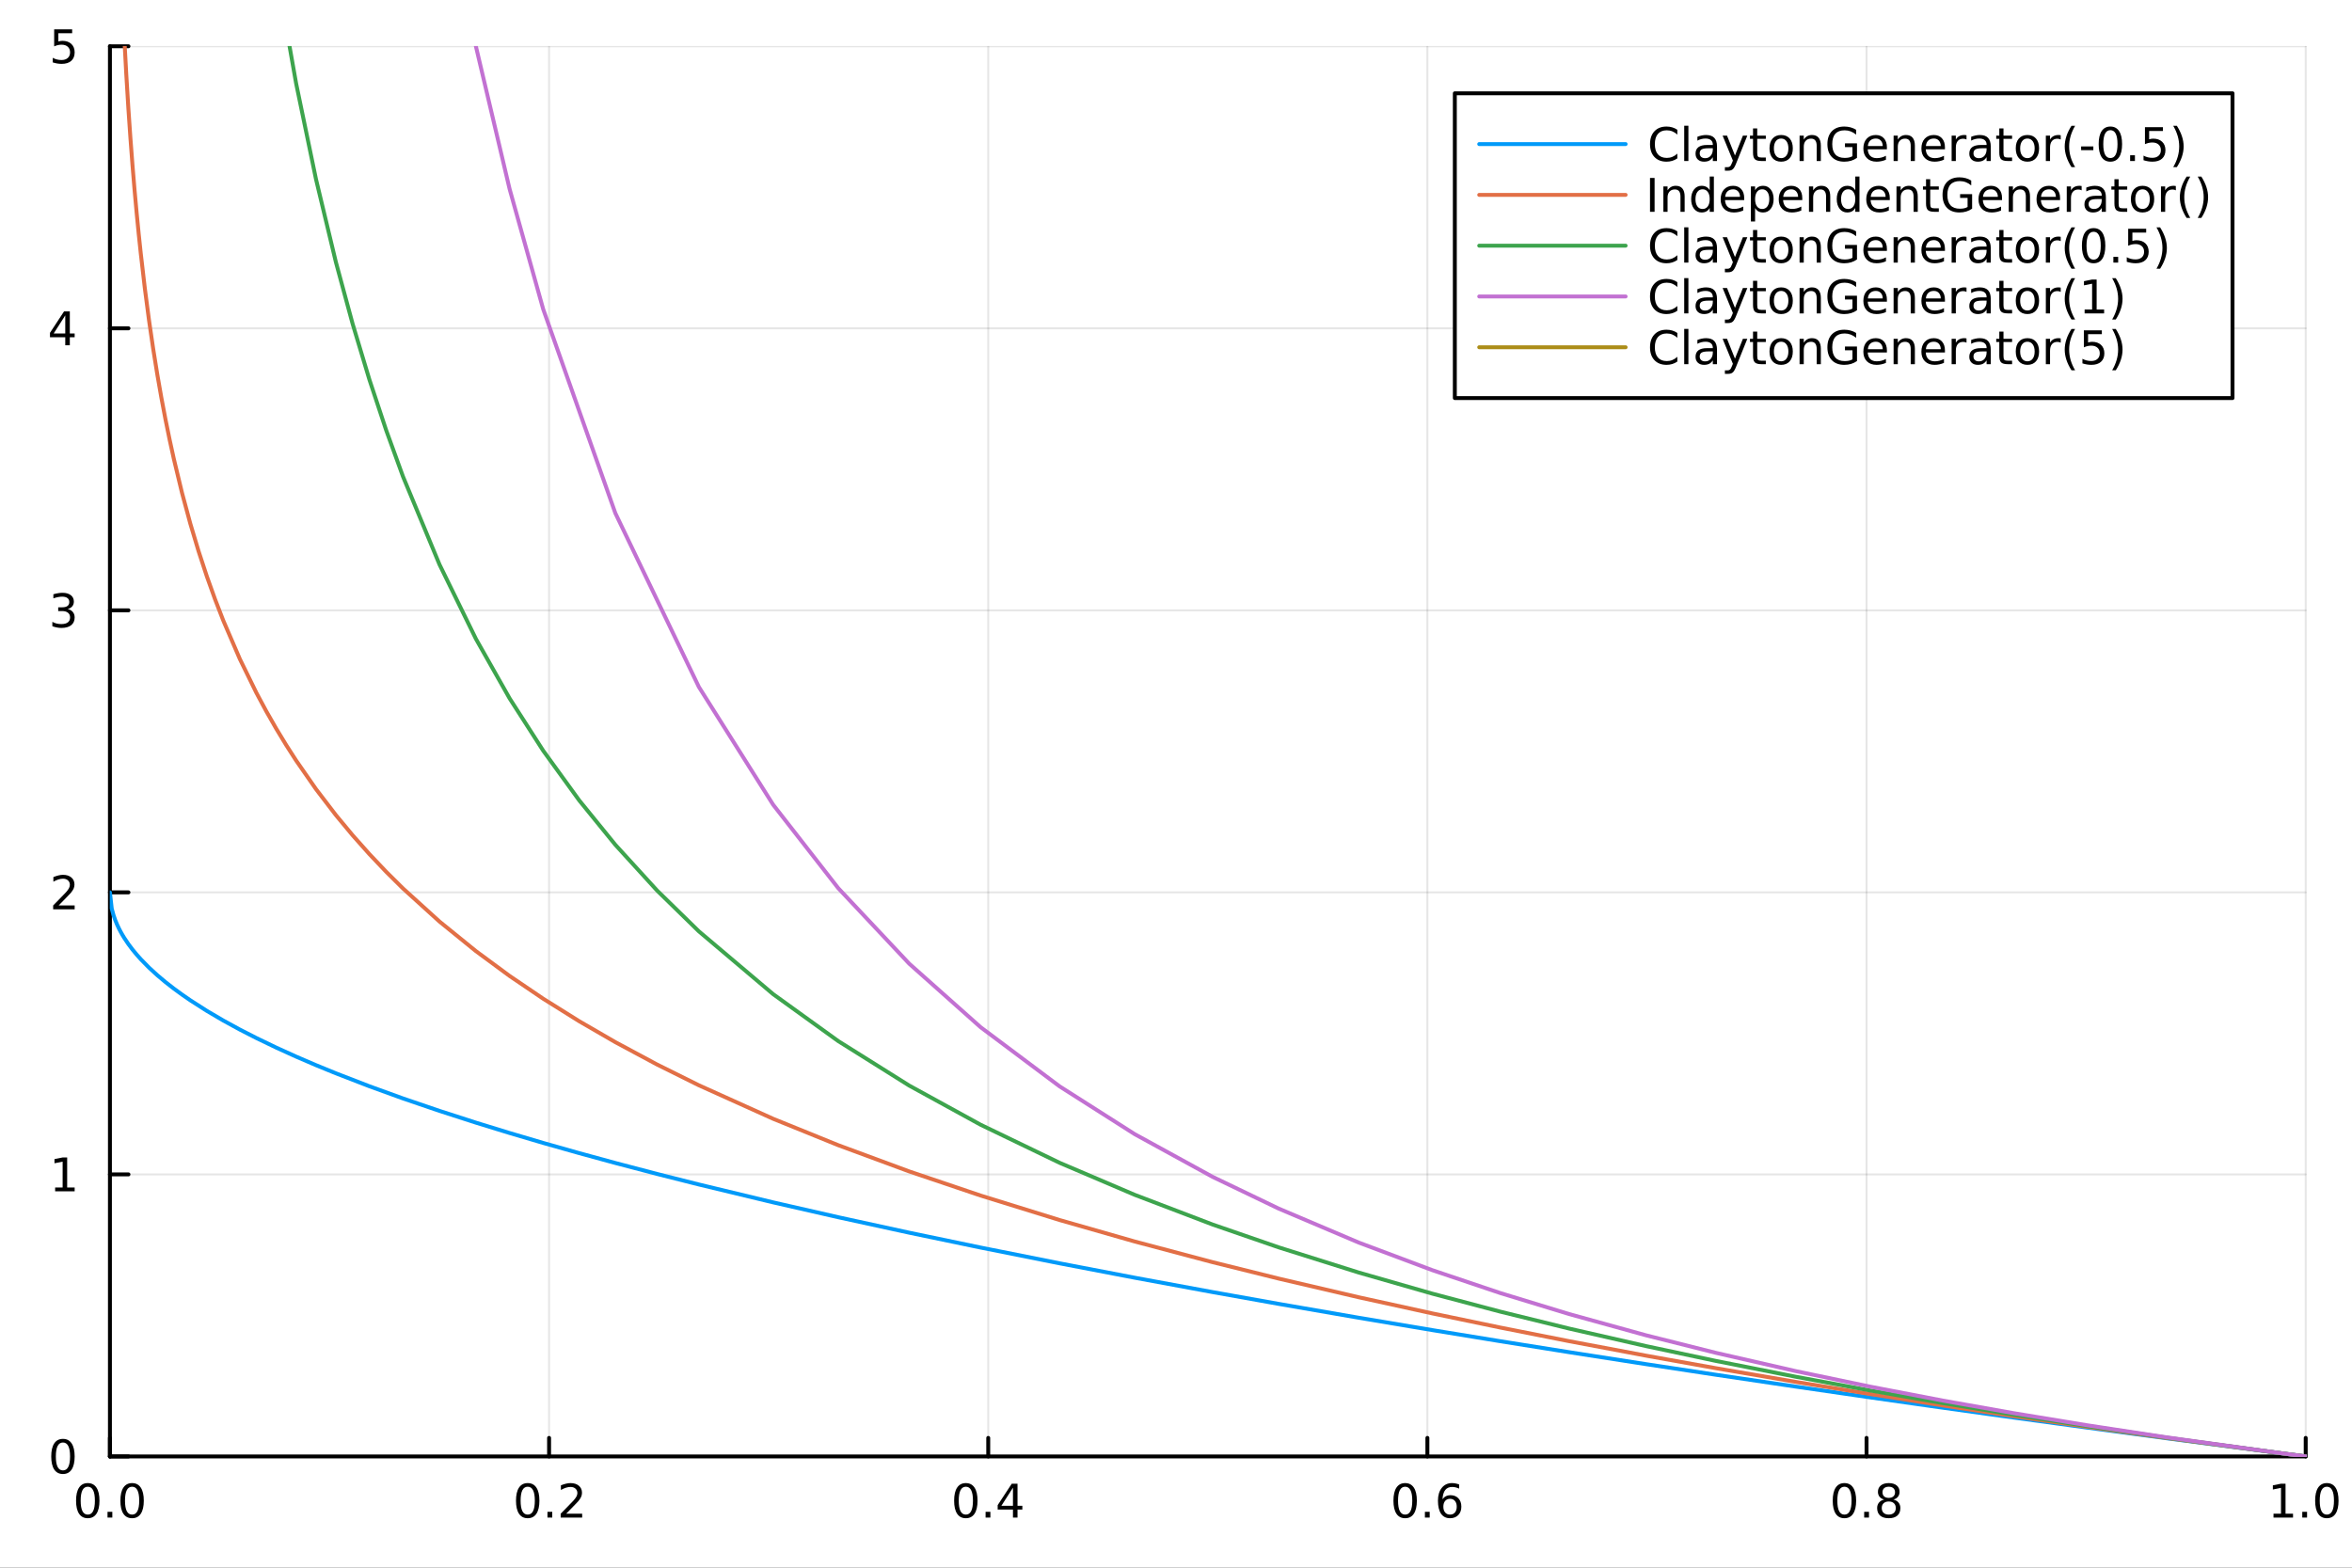 <?xml version="1.0" encoding="utf-8"?>
<svg xmlns="http://www.w3.org/2000/svg" xmlns:xlink="http://www.w3.org/1999/xlink" width="600" height="400" viewBox="0 0 2400 1600">
<rect x="0" y="0" width="2400" height="1600" fill="#333333" stroke="none"/>
<defs>
  <clipPath id="clip930">
    <rect x="0" y="0" width="2400" height="1600"/>
  </clipPath>
</defs>
<path clip-path="url(#clip930)" d="M0 1600 L2400 1600 L2400 0 L0 0  Z" fill="#ffffff" fill-rule="evenodd" fill-opacity="1"/>
<defs>
  <clipPath id="clip931">
    <rect x="480" y="0" width="1681" height="1600"/>
  </clipPath>
</defs>
<path clip-path="url(#clip930)" d="M112.177 1486.45 L2352.76 1486.45 L2352.76 47.244 L112.177 47.244  Z" fill="#ffffff" fill-rule="evenodd" fill-opacity="1"/>
<defs>
  <clipPath id="clip932">
    <rect x="112" y="47" width="2242" height="1440"/>
  </clipPath>
</defs>
<polyline clip-path="url(#clip932)" style="stroke:#000000; stroke-linecap:round; stroke-linejoin:round; stroke-width:2; stroke-opacity:0.1; fill:none" points="112.177,1486.45 112.177,47.244 "/>
<polyline clip-path="url(#clip932)" style="stroke:#000000; stroke-linecap:round; stroke-linejoin:round; stroke-width:2; stroke-opacity:0.1; fill:none" points="560.293,1486.45 560.293,47.244 "/>
<polyline clip-path="url(#clip932)" style="stroke:#000000; stroke-linecap:round; stroke-linejoin:round; stroke-width:2; stroke-opacity:0.1; fill:none" points="1008.41,1486.45 1008.41,47.244 "/>
<polyline clip-path="url(#clip932)" style="stroke:#000000; stroke-linecap:round; stroke-linejoin:round; stroke-width:2; stroke-opacity:0.1; fill:none" points="1456.52,1486.45 1456.52,47.244 "/>
<polyline clip-path="url(#clip932)" style="stroke:#000000; stroke-linecap:round; stroke-linejoin:round; stroke-width:2; stroke-opacity:0.1; fill:none" points="1904.64,1486.45 1904.64,47.244 "/>
<polyline clip-path="url(#clip932)" style="stroke:#000000; stroke-linecap:round; stroke-linejoin:round; stroke-width:2; stroke-opacity:0.1; fill:none" points="2352.76,1486.45 2352.76,47.244 "/>
<polyline clip-path="url(#clip930)" style="stroke:#000000; stroke-linecap:round; stroke-linejoin:round; stroke-width:4; stroke-opacity:1; fill:none" points="112.177,1486.45 2352.76,1486.45 "/>
<polyline clip-path="url(#clip930)" style="stroke:#000000; stroke-linecap:round; stroke-linejoin:round; stroke-width:4; stroke-opacity:1; fill:none" points="112.177,1486.45 112.177,1467.55 "/>
<polyline clip-path="url(#clip930)" style="stroke:#000000; stroke-linecap:round; stroke-linejoin:round; stroke-width:4; stroke-opacity:1; fill:none" points="560.293,1486.45 560.293,1467.55 "/>
<polyline clip-path="url(#clip930)" style="stroke:#000000; stroke-linecap:round; stroke-linejoin:round; stroke-width:4; stroke-opacity:1; fill:none" points="1008.41,1486.45 1008.41,1467.55 "/>
<polyline clip-path="url(#clip930)" style="stroke:#000000; stroke-linecap:round; stroke-linejoin:round; stroke-width:4; stroke-opacity:1; fill:none" points="1456.52,1486.45 1456.52,1467.55 "/>
<polyline clip-path="url(#clip930)" style="stroke:#000000; stroke-linecap:round; stroke-linejoin:round; stroke-width:4; stroke-opacity:1; fill:none" points="1904.64,1486.45 1904.64,1467.55 "/>
<polyline clip-path="url(#clip930)" style="stroke:#000000; stroke-linecap:round; stroke-linejoin:round; stroke-width:4; stroke-opacity:1; fill:none" points="2352.76,1486.45 2352.76,1467.55 "/>
<path clip-path="url(#clip930)" d="M89.562 1517.37 Q85.951 1517.37 84.122 1520.93 Q82.316 1524.47 82.316 1531.6 Q82.316 1538.71 84.122 1542.27 Q85.951 1545.82 89.562 1545.82 Q93.196 1545.82 95.001 1542.27 Q96.83 1538.71 96.83 1531.6 Q96.83 1524.47 95.001 1520.93 Q93.196 1517.37 89.562 1517.37 M89.562 1513.66 Q95.372 1513.66 98.427 1518.27 Q101.506 1522.85 101.506 1531.6 Q101.506 1540.33 98.427 1544.94 Q95.372 1549.52 89.562 1549.52 Q83.751 1549.52 80.673 1544.94 Q77.617 1540.33 77.617 1531.6 Q77.617 1522.85 80.673 1518.27 Q83.751 1513.66 89.562 1513.66 Z" fill="#000000" fill-rule="nonzero" fill-opacity="1" /><path clip-path="url(#clip930)" d="M109.723 1542.97 L114.608 1542.97 L114.608 1548.85 L109.723 1548.85 L109.723 1542.97 Z" fill="#000000" fill-rule="nonzero" fill-opacity="1" /><path clip-path="url(#clip930)" d="M134.793 1517.37 Q131.182 1517.37 129.353 1520.93 Q127.547 1524.47 127.547 1531.6 Q127.547 1538.71 129.353 1542.27 Q131.182 1545.82 134.793 1545.82 Q138.427 1545.82 140.233 1542.27 Q142.061 1538.71 142.061 1531.6 Q142.061 1524.47 140.233 1520.93 Q138.427 1517.37 134.793 1517.37 M134.793 1513.66 Q140.603 1513.66 143.658 1518.27 Q146.737 1522.85 146.737 1531.6 Q146.737 1540.33 143.658 1544.94 Q140.603 1549.52 134.793 1549.52 Q128.983 1549.52 125.904 1544.94 Q122.848 1540.33 122.848 1531.6 Q122.848 1522.85 125.904 1518.27 Q128.983 1513.66 134.793 1513.66 Z" fill="#000000" fill-rule="nonzero" fill-opacity="1" /><path clip-path="url(#clip930)" d="M538.476 1517.37 Q534.865 1517.37 533.036 1520.93 Q531.231 1524.47 531.231 1531.6 Q531.231 1538.71 533.036 1542.27 Q534.865 1545.82 538.476 1545.82 Q542.11 1545.82 543.916 1542.27 Q545.744 1538.71 545.744 1531.6 Q545.744 1524.47 543.916 1520.93 Q542.11 1517.37 538.476 1517.37 M538.476 1513.66 Q544.286 1513.66 547.342 1518.27 Q550.42 1522.85 550.42 1531.6 Q550.42 1540.33 547.342 1544.94 Q544.286 1549.52 538.476 1549.52 Q532.666 1549.52 529.587 1544.94 Q526.532 1540.33 526.532 1531.6 Q526.532 1522.85 529.587 1518.27 Q532.666 1513.66 538.476 1513.66 Z" fill="#000000" fill-rule="nonzero" fill-opacity="1" /><path clip-path="url(#clip930)" d="M558.638 1542.97 L563.522 1542.97 L563.522 1548.85 L558.638 1548.85 L558.638 1542.97 Z" fill="#000000" fill-rule="nonzero" fill-opacity="1" /><path clip-path="url(#clip930)" d="M577.735 1544.91 L594.054 1544.91 L594.054 1548.85 L572.11 1548.85 L572.11 1544.91 Q574.772 1542.16 579.355 1537.53 Q583.962 1532.88 585.142 1531.53 Q587.388 1529.01 588.267 1527.27 Q589.17 1525.51 589.17 1523.82 Q589.17 1521.07 587.226 1519.33 Q585.304 1517.6 582.203 1517.6 Q580.003 1517.6 577.55 1518.36 Q575.119 1519.13 572.341 1520.68 L572.341 1515.95 Q575.166 1514.82 577.619 1514.24 Q580.073 1513.66 582.11 1513.66 Q587.48 1513.66 590.675 1516.35 Q593.869 1519.03 593.869 1523.52 Q593.869 1525.65 593.059 1527.57 Q592.272 1529.47 590.165 1532.07 Q589.587 1532.74 586.485 1535.95 Q583.383 1539.15 577.735 1544.91 Z" fill="#000000" fill-rule="nonzero" fill-opacity="1" /><path clip-path="url(#clip930)" d="M985.55 1517.37 Q981.939 1517.37 980.11 1520.93 Q978.305 1524.47 978.305 1531.6 Q978.305 1538.71 980.11 1542.27 Q981.939 1545.82 985.55 1545.82 Q989.184 1545.82 990.99 1542.27 Q992.818 1538.71 992.818 1531.6 Q992.818 1524.47 990.99 1520.93 Q989.184 1517.37 985.55 1517.37 M985.55 1513.66 Q991.36 1513.66 994.416 1518.27 Q997.494 1522.85 997.494 1531.6 Q997.494 1540.33 994.416 1544.94 Q991.36 1549.52 985.55 1549.52 Q979.74 1549.52 976.661 1544.94 Q973.606 1540.33 973.606 1531.6 Q973.606 1522.85 976.661 1518.27 Q979.74 1513.66 985.55 1513.66 Z" fill="#000000" fill-rule="nonzero" fill-opacity="1" /><path clip-path="url(#clip930)" d="M1005.71 1542.97 L1010.6 1542.97 L1010.6 1548.85 L1005.71 1548.85 L1005.71 1542.97 Z" fill="#000000" fill-rule="nonzero" fill-opacity="1" /><path clip-path="url(#clip930)" d="M1033.63 1518.36 L1021.82 1536.81 L1033.63 1536.81 L1033.63 1518.36 M1032.4 1514.29 L1038.28 1514.29 L1038.28 1536.81 L1043.21 1536.81 L1043.21 1540.7 L1038.28 1540.7 L1038.28 1548.85 L1033.63 1548.85 L1033.63 1540.7 L1018.03 1540.7 L1018.03 1536.19 L1032.4 1514.29 Z" fill="#000000" fill-rule="nonzero" fill-opacity="1" /><path clip-path="url(#clip930)" d="M1433.83 1517.37 Q1430.22 1517.37 1428.39 1520.93 Q1426.58 1524.47 1426.58 1531.6 Q1426.58 1538.71 1428.39 1542.27 Q1430.22 1545.82 1433.83 1545.82 Q1437.46 1545.82 1439.27 1542.27 Q1441.1 1538.71 1441.1 1531.6 Q1441.1 1524.47 1439.27 1520.93 Q1437.46 1517.37 1433.83 1517.37 M1433.83 1513.66 Q1439.64 1513.66 1442.69 1518.27 Q1445.77 1522.85 1445.77 1531.6 Q1445.77 1540.33 1442.69 1544.94 Q1439.64 1549.52 1433.83 1549.52 Q1428.02 1549.52 1424.94 1544.94 Q1421.88 1540.33 1421.88 1531.6 Q1421.88 1522.85 1424.94 1518.27 Q1428.02 1513.66 1433.83 1513.66 Z" fill="#000000" fill-rule="nonzero" fill-opacity="1" /><path clip-path="url(#clip930)" d="M1453.99 1542.97 L1458.87 1542.97 L1458.87 1548.85 L1453.99 1548.85 L1453.99 1542.97 Z" fill="#000000" fill-rule="nonzero" fill-opacity="1" /><path clip-path="url(#clip930)" d="M1479.64 1529.7 Q1476.49 1529.7 1474.64 1531.86 Q1472.81 1534.01 1472.81 1537.76 Q1472.81 1541.49 1474.64 1543.66 Q1476.49 1545.82 1479.64 1545.82 Q1482.79 1545.82 1484.61 1543.66 Q1486.47 1541.49 1486.47 1537.76 Q1486.47 1534.01 1484.61 1531.86 Q1482.79 1529.7 1479.64 1529.7 M1488.92 1515.05 L1488.92 1519.31 Q1487.16 1518.48 1485.36 1518.04 Q1483.57 1517.6 1481.81 1517.6 Q1477.18 1517.6 1474.73 1520.72 Q1472.3 1523.85 1471.95 1530.17 Q1473.32 1528.15 1475.38 1527.09 Q1477.44 1526 1479.92 1526 Q1485.12 1526 1488.13 1529.17 Q1491.17 1532.32 1491.17 1537.76 Q1491.17 1543.08 1488.02 1546.3 Q1484.87 1549.52 1479.64 1549.52 Q1473.64 1549.52 1470.47 1544.94 Q1467.3 1540.33 1467.3 1531.6 Q1467.3 1523.41 1471.19 1518.55 Q1475.08 1513.66 1481.63 1513.66 Q1483.39 1513.66 1485.17 1514.01 Q1486.98 1514.36 1488.92 1515.05 Z" fill="#000000" fill-rule="nonzero" fill-opacity="1" /><path clip-path="url(#clip930)" d="M1882.07 1517.37 Q1878.46 1517.37 1876.63 1520.93 Q1874.83 1524.47 1874.83 1531.6 Q1874.83 1538.71 1876.63 1542.27 Q1878.46 1545.82 1882.07 1545.82 Q1885.71 1545.82 1887.51 1542.27 Q1889.34 1538.71 1889.34 1531.6 Q1889.34 1524.47 1887.51 1520.93 Q1885.71 1517.37 1882.07 1517.37 M1882.07 1513.66 Q1887.88 1513.66 1890.94 1518.27 Q1894.02 1522.85 1894.02 1531.6 Q1894.02 1540.33 1890.94 1544.94 Q1887.88 1549.52 1882.07 1549.52 Q1876.26 1549.52 1873.18 1544.94 Q1870.13 1540.33 1870.13 1531.6 Q1870.13 1522.85 1873.18 1518.27 Q1876.26 1513.66 1882.07 1513.66 Z" fill="#000000" fill-rule="nonzero" fill-opacity="1" /><path clip-path="url(#clip930)" d="M1902.23 1542.97 L1907.12 1542.97 L1907.12 1548.85 L1902.23 1548.85 L1902.23 1542.97 Z" fill="#000000" fill-rule="nonzero" fill-opacity="1" /><path clip-path="url(#clip930)" d="M1927.3 1532.44 Q1923.97 1532.44 1922.05 1534.22 Q1920.15 1536 1920.15 1539.13 Q1920.15 1542.25 1922.05 1544.03 Q1923.97 1545.82 1927.3 1545.82 Q1930.64 1545.82 1932.56 1544.03 Q1934.48 1542.23 1934.48 1539.13 Q1934.48 1536 1932.56 1534.22 Q1930.66 1532.44 1927.3 1532.44 M1922.63 1530.45 Q1919.62 1529.7 1917.93 1527.64 Q1916.26 1525.58 1916.26 1522.62 Q1916.26 1518.48 1919.2 1516.07 Q1922.16 1513.66 1927.3 1513.66 Q1932.46 1513.66 1935.4 1516.07 Q1938.34 1518.48 1938.34 1522.62 Q1938.34 1525.58 1936.65 1527.64 Q1934.99 1529.7 1932 1530.45 Q1935.38 1531.23 1937.26 1533.52 Q1939.15 1535.82 1939.15 1539.13 Q1939.15 1544.15 1936.08 1546.83 Q1933.02 1549.52 1927.3 1549.52 Q1921.58 1549.52 1918.51 1546.83 Q1915.45 1544.15 1915.45 1539.13 Q1915.45 1535.82 1917.35 1533.52 Q1919.25 1531.23 1922.63 1530.45 M1920.91 1523.06 Q1920.91 1525.75 1922.58 1527.25 Q1924.27 1528.76 1927.3 1528.76 Q1930.31 1528.76 1932 1527.25 Q1933.71 1525.75 1933.71 1523.06 Q1933.71 1520.38 1932 1518.87 Q1930.31 1517.37 1927.3 1517.37 Q1924.27 1517.37 1922.58 1518.87 Q1920.91 1520.38 1920.91 1523.06 Z" fill="#000000" fill-rule="nonzero" fill-opacity="1" /><path clip-path="url(#clip930)" d="M2319.91 1544.91 L2327.55 1544.91 L2327.55 1518.55 L2319.24 1520.21 L2319.24 1515.95 L2327.5 1514.29 L2332.18 1514.29 L2332.18 1544.91 L2339.82 1544.91 L2339.82 1548.85 L2319.91 1548.85 L2319.91 1544.91 Z" fill="#000000" fill-rule="nonzero" fill-opacity="1" /><path clip-path="url(#clip930)" d="M2349.26 1542.97 L2354.14 1542.97 L2354.14 1548.85 L2349.26 1548.85 L2349.26 1542.97 Z" fill="#000000" fill-rule="nonzero" fill-opacity="1" /><path clip-path="url(#clip930)" d="M2374.33 1517.37 Q2370.72 1517.37 2368.89 1520.93 Q2367.08 1524.47 2367.08 1531.6 Q2367.08 1538.71 2368.89 1542.27 Q2370.72 1545.82 2374.33 1545.82 Q2377.96 1545.82 2379.77 1542.27 Q2381.6 1538.71 2381.6 1531.6 Q2381.6 1524.47 2379.77 1520.93 Q2377.96 1517.37 2374.33 1517.37 M2374.33 1513.66 Q2380.14 1513.66 2383.2 1518.27 Q2386.27 1522.85 2386.27 1531.6 Q2386.27 1540.33 2383.2 1544.94 Q2380.14 1549.52 2374.33 1549.52 Q2368.52 1549.52 2365.44 1544.94 Q2362.39 1540.33 2362.39 1531.6 Q2362.39 1522.85 2365.44 1518.27 Q2368.52 1513.66 2374.33 1513.66 Z" fill="#000000" fill-rule="nonzero" fill-opacity="1" /><polyline clip-path="url(#clip932)" style="stroke:#000000; stroke-linecap:round; stroke-linejoin:round; stroke-width:2; stroke-opacity:0.1; fill:none" points="112.177,1486.45 2352.76,1486.45 "/>
<polyline clip-path="url(#clip932)" style="stroke:#000000; stroke-linecap:round; stroke-linejoin:round; stroke-width:2; stroke-opacity:0.1; fill:none" points="112.177,1198.61 2352.76,1198.61 "/>
<polyline clip-path="url(#clip932)" style="stroke:#000000; stroke-linecap:round; stroke-linejoin:round; stroke-width:2; stroke-opacity:0.1; fill:none" points="112.177,910.766 2352.76,910.766 "/>
<polyline clip-path="url(#clip932)" style="stroke:#000000; stroke-linecap:round; stroke-linejoin:round; stroke-width:2; stroke-opacity:0.1; fill:none" points="112.177,622.926 2352.76,622.926 "/>
<polyline clip-path="url(#clip932)" style="stroke:#000000; stroke-linecap:round; stroke-linejoin:round; stroke-width:2; stroke-opacity:0.1; fill:none" points="112.177,335.085 2352.76,335.085 "/>
<polyline clip-path="url(#clip932)" style="stroke:#000000; stroke-linecap:round; stroke-linejoin:round; stroke-width:2; stroke-opacity:0.1; fill:none" points="112.177,47.244 2352.76,47.244 "/>
<polyline clip-path="url(#clip930)" style="stroke:#000000; stroke-linecap:round; stroke-linejoin:round; stroke-width:4; stroke-opacity:1; fill:none" points="112.177,1486.45 112.177,47.244 "/>
<polyline clip-path="url(#clip930)" style="stroke:#000000; stroke-linecap:round; stroke-linejoin:round; stroke-width:4; stroke-opacity:1; fill:none" points="112.177,1486.45 131.075,1486.45 "/>
<polyline clip-path="url(#clip930)" style="stroke:#000000; stroke-linecap:round; stroke-linejoin:round; stroke-width:4; stroke-opacity:1; fill:none" points="112.177,1198.61 131.075,1198.61 "/>
<polyline clip-path="url(#clip930)" style="stroke:#000000; stroke-linecap:round; stroke-linejoin:round; stroke-width:4; stroke-opacity:1; fill:none" points="112.177,910.766 131.075,910.766 "/>
<polyline clip-path="url(#clip930)" style="stroke:#000000; stroke-linecap:round; stroke-linejoin:round; stroke-width:4; stroke-opacity:1; fill:none" points="112.177,622.926 131.075,622.926 "/>
<polyline clip-path="url(#clip930)" style="stroke:#000000; stroke-linecap:round; stroke-linejoin:round; stroke-width:4; stroke-opacity:1; fill:none" points="112.177,335.085 131.075,335.085 "/>
<polyline clip-path="url(#clip930)" style="stroke:#000000; stroke-linecap:round; stroke-linejoin:round; stroke-width:4; stroke-opacity:1; fill:none" points="112.177,47.244 131.075,47.244 "/>
<path clip-path="url(#clip930)" d="M64.233 1472.25 Q60.622 1472.25 58.793 1475.81 Q56.987 1479.35 56.987 1486.48 Q56.987 1493.59 58.793 1497.15 Q60.622 1500.7 64.233 1500.7 Q67.867 1500.7 69.673 1497.15 Q71.501 1493.59 71.501 1486.48 Q71.501 1479.35 69.673 1475.81 Q67.867 1472.25 64.233 1472.25 M64.233 1468.54 Q70.043 1468.54 73.099 1473.15 Q76.177 1477.73 76.177 1486.48 Q76.177 1495.21 73.099 1499.82 Q70.043 1504.4 64.233 1504.4 Q58.423 1504.4 55.344 1499.82 Q52.288 1495.21 52.288 1486.48 Q52.288 1477.73 55.344 1473.15 Q58.423 1468.54 64.233 1468.54 Z" fill="#000000" fill-rule="nonzero" fill-opacity="1" /><path clip-path="url(#clip930)" d="M56.27 1211.95 L63.909 1211.95 L63.909 1185.59 L55.599 1187.25 L55.599 1182.99 L63.862 1181.33 L68.538 1181.33 L68.538 1211.95 L76.177 1211.95 L76.177 1215.89 L56.27 1215.89 L56.27 1211.95 Z" fill="#000000" fill-rule="nonzero" fill-opacity="1" /><path clip-path="url(#clip930)" d="M59.858 924.111 L76.177 924.111 L76.177 928.046 L54.233 928.046 L54.233 924.111 Q56.895 921.357 61.478 916.727 Q66.085 912.074 67.265 910.732 Q69.51 908.209 70.39 906.472 Q71.293 904.713 71.293 903.023 Q71.293 900.269 69.349 898.533 Q67.427 896.797 64.325 896.797 Q62.126 896.797 59.673 897.56 Q57.242 898.324 54.464 899.875 L54.464 895.153 Q57.288 894.019 59.742 893.44 Q62.196 892.861 64.233 892.861 Q69.603 892.861 72.798 895.547 Q75.992 898.232 75.992 902.722 Q75.992 904.852 75.182 906.773 Q74.395 908.671 72.288 911.264 Q71.71 911.935 68.608 915.153 Q65.506 918.347 59.858 924.111 Z" fill="#000000" fill-rule="nonzero" fill-opacity="1" /><path clip-path="url(#clip930)" d="M69.048 621.571 Q72.404 622.289 74.279 624.558 Q76.177 626.826 76.177 630.159 Q76.177 635.275 72.659 638.076 Q69.14 640.877 62.659 640.877 Q60.483 640.877 58.168 640.437 Q55.876 640.02 53.423 639.164 L53.423 634.65 Q55.367 635.784 57.682 636.363 Q59.997 636.942 62.52 636.942 Q66.918 636.942 69.21 635.206 Q71.524 633.47 71.524 630.159 Q71.524 627.104 69.372 625.391 Q67.242 623.655 63.423 623.655 L59.395 623.655 L59.395 619.812 L63.608 619.812 Q67.057 619.812 68.885 618.446 Q70.714 617.058 70.714 614.465 Q70.714 611.803 68.816 610.391 Q66.941 608.956 63.423 608.956 Q61.501 608.956 59.302 609.372 Q57.103 609.789 54.464 610.669 L54.464 606.502 Q57.126 605.761 59.441 605.391 Q61.779 605.021 63.839 605.021 Q69.163 605.021 72.265 607.451 Q75.367 609.859 75.367 613.979 Q75.367 616.849 73.724 618.84 Q72.08 620.808 69.048 621.571 Z" fill="#000000" fill-rule="nonzero" fill-opacity="1" /><path clip-path="url(#clip930)" d="M66.594 321.879 L54.788 340.328 L66.594 340.328 L66.594 321.879 M65.367 317.805 L71.247 317.805 L71.247 340.328 L76.177 340.328 L76.177 344.217 L71.247 344.217 L71.247 352.365 L66.594 352.365 L66.594 344.217 L50.992 344.217 L50.992 339.703 L65.367 317.805 Z" fill="#000000" fill-rule="nonzero" fill-opacity="1" /><path clip-path="url(#clip930)" d="M55.275 29.964 L73.631 29.964 L73.631 33.899 L59.557 33.899 L59.557 42.371 Q60.575 42.024 61.594 41.862 Q62.612 41.677 63.631 41.677 Q69.418 41.677 72.798 44.848 Q76.177 48.02 76.177 53.436 Q76.177 59.015 72.705 62.117 Q69.233 65.195 62.913 65.195 Q60.737 65.195 58.469 64.825 Q56.224 64.455 53.816 63.714 L53.816 59.015 Q55.9 60.149 58.122 60.705 Q60.344 61.26 62.821 61.26 Q66.825 61.26 69.163 59.154 Q71.501 57.047 71.501 53.436 Q71.501 49.825 69.163 47.719 Q66.825 45.612 62.821 45.612 Q60.946 45.612 59.071 46.029 Q57.219 46.446 55.275 47.325 L55.275 29.964 Z" fill="#000000" fill-rule="nonzero" fill-opacity="1" /><polyline clip-path="url(#clip932)" style="stroke:#009af9; stroke-linecap:round; stroke-linejoin:round; stroke-width:4; stroke-opacity:1; fill:none" points="112.177,910.766 114.001,927.189 115.824,933.992 117.647,939.211 119.471,943.612 121.294,947.489 123.118,950.994 124.941,954.217 126.765,957.217 130.98,963.503 135.195,969.115 139.41,974.233 143.625,978.968 152.055,987.567 160.485,995.296 168.915,1002.38 177.345,1008.95 185.775,1015.1 194.205,1020.92 211.065,1031.71 227.926,1041.61 244.786,1050.82 261.646,1059.45 281.911,1069.21 302.175,1078.41 322.44,1087.12 342.704,1095.42 376.971,1108.67 411.238,1121.09 448.461,1133.79 485.685,1145.81 520.001,1156.37 554.318,1166.5 591.109,1176.92 627.9,1186.96 670.526,1198.15 713.152,1208.91 788.914,1227.15 855.351,1242.32 927.784,1258.1 1000.65,1273.28 1081.21,1289.36 1157.86,1304.05 1237.56,1318.76 1304.65,1330.74 1386.56,1344.93 1461.59,1357.53 1530.89,1368.86 1601.09,1380.05 1679.77,1392.29 1751.06,1403.12 1832.68,1415.23 1908.25,1426.19 1982.76,1436.77 2055.1,1446.85 2129.26,1456.98 2210.51,1467.87 2328.54,1483.33 2352.76,1486.45 "/>
<polyline clip-path="url(#clip932)" style="stroke:#e26f46; stroke-linecap:round; stroke-linejoin:round; stroke-width:4; stroke-opacity:1; fill:none" points="112.291,-1359.25 112.405,-1159.73 112.519,-1043.02 112.633,-960.218 112.747,-895.988 112.861,-843.509 112.975,-799.138 113.089,-760.702 113.203,-726.799 113.317,-696.472 113.431,-669.038 113.545,-643.993 113.773,-599.622 114.001,-561.186 114.229,-527.283 114.456,-496.956 114.684,-469.522 114.912,-444.477 115.14,-421.437 115.368,-400.106 115.596,-380.247 115.824,-361.67 116.28,-327.767 116.736,-297.44 117.192,-270.006 117.647,-244.961 118.103,-221.921 118.559,-200.59 119.015,-180.731 119.471,-162.154 120.383,-128.251 121.294,-97.924 122.206,-70.49 123.118,-45.445 124.029,-22.405 124.941,-1.074 125.397,9.027 125.853,18.785 126.309,28.223 126.765,37.362 128.872,76.205 130.98,110.424 133.087,141.004 135.195,168.645 137.302,193.863 139.41,217.048 141.517,238.504 143.625,258.471 147.84,294.676 152.055,326.832 156.27,355.753 160.485,382.032 164.7,406.112 168.915,428.331 173.13,448.958 177.345,468.205 185.775,503.221 194.205,534.436 202.635,562.594 211.065,588.241 219.496,611.789 227.926,633.556 244.786,672.697 261.646,707.147 271.778,726.027 281.911,743.744 292.043,760.433 302.175,776.208 322.44,805.378 342.704,831.863 359.838,852.499 376.971,871.753 394.104,889.8 411.238,906.782 448.461,940.548 485.685,970.766 520.001,996.067 554.318,1019.32 591.109,1042.33 627.9,1063.63 670.526,1086.49 713.152,1107.67 788.914,1141.84 855.351,1168.8 927.784,1195.57 1000.65,1220.2 1081.21,1245.18 1157.86,1267.09 1237.56,1288.24 1304.65,1304.91 1386.56,1324.03 1461.59,1340.49 1530.89,1354.91 1601.09,1368.81 1679.77,1383.63 1751.06,1396.43 1832.68,1410.42 1908.25,1422.8 1982.76,1434.5 2055.1,1445.42 2129.26,1456.2 2210.51,1467.57 2328.54,1483.32 2352.76,1486.45 "/>
<polyline clip-path="url(#clip932)" style="stroke:#3da44d; stroke-linecap:round; stroke-linejoin:round; stroke-width:4; stroke-opacity:1; fill:none" points="112.291,-78657.4 112.405,-55015.2 112.519,-44541.3 112.633,-38297.6 112.747,-34036.7 112.861,-30891.5 112.975,-28447 113.089,-26476.5 113.203,-24844.4 113.317,-23463.6 113.431,-22275.7 113.545,-21239.6 113.659,-20325.4 113.773,-19511.1 113.887,-18779.6 114.001,-18117.8 114.115,-17515.2 114.229,-16963.6 114.342,-16456.2 114.456,-15987.3 114.684,-15147.3 114.912,-14414.7 115.14,-13768.3 115.368,-13192.4 115.596,-12675.2 115.824,-12207.2 116.052,-11781.2 116.28,-11391.1 116.508,-11032.3 116.736,-10700.7 117.192,-10106.8 117.647,-9588.73 118.103,-9131.65 118.559,-8724.47 119.015,-8358.72 119.471,-8027.81 119.927,-7726.55 120.383,-7450.76 120.838,-7197.03 121.294,-6962.59 122.206,-6542.6 123.118,-6176.27 124.029,-5853.07 124.941,-5565.15 125.397,-5432.49 125.853,-5306.52 126.309,-5186.7 126.765,-5072.54 128.872,-4607.02 130.98,-4222.15 133.087,-3897.04 135.195,-3617.68 137.302,-3374.24 139.41,-3159.65 141.517,-2968.61 143.625,-2797.12 147.84,-2500.93 152.055,-2253.04 156.27,-2041.6 160.485,-1858.48 168.915,-1555.52 177.345,-1313.43 185.775,-1114.23 194.205,-946.585 202.635,-802.961 211.065,-678.119 219.496,-568.292 227.926,-470.693 244.786,-304.206 261.646,-166.752 281.911,-29.471 302.175,85.215 322.44,182.893 342.704,267.39 359.838,330.583 376.971,387.54 394.104,439.222 411.238,486.396 448.461,576.162 485.685,652.15 520.001,712.775 554.318,766.198 591.109,816.968 627.9,862.204 670.526,908.916 713.152,950.566 788.914,1014.63 855.351,1062.55 927.784,1107.97 1000.65,1147.93 1081.21,1186.76 1157.86,1219.45 1237.56,1249.84 1304.65,1273.02 1386.56,1298.8 1461.59,1320.33 1530.89,1338.67 1601.09,1355.93 1679.77,1373.88 1751.06,1389.01 1832.68,1405.18 1908.25,1419.15 1982.76,1432.08 2055.1,1443.92 2129.26,1455.39 2210.51,1467.26 2328.54,1483.31 2352.76,1486.45 "/>
<polyline clip-path="url(#clip932)" style="stroke:#c271d2; stroke-linecap:round; stroke-linejoin:round; stroke-width:4; stroke-opacity:1; fill:none" points="112.291,-5.65729e+06 112.405,-2.82776e+06 112.519,-1.88458e+06 112.633,-1.41299e+06 112.747,-1.13004e+06 112.861,-941404 112.975,-806664 113.089,-705609 113.203,-627011 113.317,-564132 113.431,-512686 113.545,-469815 113.659,-433539 113.773,-402445 113.887,-375497 114.001,-351917 114.115,-331112 114.229,-312618 114.342,-296071 114.456,-281179 114.684,-255456 114.912,-234020 115.14,-215882 115.368,-200335 115.596,-186861 115.824,-175072 116.052,-164669 116.28,-155422 116.508,-147149 116.736,-139702 117.192,-126841 117.647,-116123 118.103,-107054 118.559,-99280.5 119.015,-92543.5 119.471,-86648.6 119.927,-81447.3 120.383,-76823.9 120.838,-72687.1 121.294,-68964.1 122.206,-62533.3 123.118,-57174.3 124.029,-52639.8 124.941,-48753.1 125.397,-47010.8 125.853,-45384.6 126.309,-43863.3 126.765,-42437.2 130.98,-32526 135.195,-26244.8 139.41,-21908 143.625,-18733.8 152.055,-14398.4 160.485,-11576.2 168.915,-9592.55 177.345,-8122.14 185.775,-6988.58 194.205,-6088.01 211.065,-4747.51 227.926,-3797.53 244.786,-3089.12 261.646,-2540.52 281.911,-2025.37 302.175,-1620.12 322.44,-1292.97 342.704,-1023.34 376.971,-661.304 411.238,-382.23 448.461,-143.524 485.685,47.603 520.001,192.896 554.318,315.636 627.9,523.753 713.152,701.149 788.914,821.289 855.351,906.483 927.784,983.553 1000.65,1048.4 1081.21,1108.75 1157.86,1157.53 1237.56,1201.21 1304.65,1233.45 1386.56,1268.22 1461.59,1296.36 1530.89,1319.7 1601.09,1341.13 1679.77,1362.87 1751.06,1380.77 1832.68,1399.44 1908.25,1415.21 1982.76,1429.51 2055.1,1442.35 2129.26,1454.56 2210.51,1466.94 2328.54,1483.3 2352.76,1486.45 "/>
<polyline clip-path="url(#clip932)" style="stroke:#ac8d18; stroke-linecap:round; stroke-linejoin:round; stroke-width:4; stroke-opacity:1; fill:none" points="112.291,-1.69101e+23 112.405,-4.1943e+06 112.519,-4.1943e+06 112.633,-4.1943e+06 112.747,-4.1943e+06 112.861,-4.1943e+06 112.975,-4.1943e+06 113.089,-4.1943e+06 113.317,-4.1943e+06 113.545,-4.1943e+06 113.773,-4.1943e+06 114.001,-4.1943e+06 114.456,-4.1943e+06 114.912,-4.1943e+06 115.368,-4.1943e+06 115.824,-4.1943e+06 116.736,-4.1943e+06 117.647,-4.1943e+06 118.559,-4.1943e+06 119.471,-4.1943e+06 121.294,-4.1943e+06 123.118,-4.1943e+06 124.941,-4.1943e+06 126.765,-4.1943e+06 143.625,-4.1943e+06 160.485,-4.1943e+06 177.345,-4.1943e+06 194.205,-4.1943e+06 227.926,-4.1943e+06 261.646,-4.1943e+06 302.175,-4.1943e+06 342.704,-4.1943e+06 376.971,-2.4956e+06 411.238,-1.35735e+06 485.685,-445641 554.318,-190845 627.9,-87560.8 713.152,-39922.8 788.914,-21358.5 855.351,-12795.4 927.784,-7462.94 1000.65,-4327.72 1081.21,-2260.44 1157.86,-1056.04 1237.56,-256.852 1304.65,195.859 1386.56,576.887 1461.59,817.487 1530.89,978.421 1601.09,1099.76 1679.77,1200.6 1751.06,1269.07 1832.68,1328.39 1908.25,1370.09 1982.76,1402.08 2055.1,1426.61 2129.26,1446.66 2210.51,1464.1 2328.54,1483.23 2352.76,1486.45 "/>
<path clip-path="url(#clip930)" d="M1484.52 406.258 L2278.07 406.258 L2278.07 95.218 L1484.52 95.218  Z" fill="#ffffff" fill-rule="evenodd" fill-opacity="1"/>
<polyline clip-path="url(#clip930)" style="stroke:#000000; stroke-linecap:round; stroke-linejoin:round; stroke-width:4; stroke-opacity:1; fill:none" points="1484.52,406.258 2278.07,406.258 2278.07,95.218 1484.52,95.218 1484.52,406.258 "/>
<polyline clip-path="url(#clip930)" style="stroke:#009af9; stroke-linecap:round; stroke-linejoin:round; stroke-width:4; stroke-opacity:1; fill:none" points="1509.42,147.058 1658.79,147.058 "/>
<path clip-path="url(#clip930)" d="M1711.56 132.44 L1711.56 137.37 Q1709.2 135.171 1706.51 134.083 Q1703.85 132.995 1700.84 132.995 Q1694.91 132.995 1691.77 136.629 Q1688.62 140.24 1688.62 147.092 Q1688.62 153.921 1691.77 157.555 Q1694.91 161.166 1700.84 161.166 Q1703.85 161.166 1706.51 160.078 Q1709.2 158.99 1711.56 156.791 L1711.56 161.676 Q1709.1 163.342 1706.35 164.176 Q1703.62 165.009 1700.56 165.009 Q1692.71 165.009 1688.2 160.217 Q1683.69 155.402 1683.69 147.092 Q1683.69 138.759 1688.2 133.967 Q1692.71 129.153 1700.56 129.153 Q1703.66 129.153 1706.4 129.986 Q1709.15 130.796 1711.56 132.44 Z" fill="#000000" fill-rule="nonzero" fill-opacity="1" /><path clip-path="url(#clip930)" d="M1718.59 128.319 L1722.85 128.319 L1722.85 164.338 L1718.59 164.338 L1718.59 128.319 Z" fill="#000000" fill-rule="nonzero" fill-opacity="1" /><path clip-path="url(#clip930)" d="M1743.55 151.305 Q1738.39 151.305 1736.39 152.486 Q1734.4 153.666 1734.4 156.514 Q1734.4 158.782 1735.89 160.125 Q1737.39 161.444 1739.96 161.444 Q1743.5 161.444 1745.63 158.944 Q1747.78 156.421 1747.78 152.254 L1747.78 151.305 L1743.55 151.305 M1752.04 149.546 L1752.04 164.338 L1747.78 164.338 L1747.78 160.402 Q1746.33 162.763 1744.15 163.898 Q1741.97 165.009 1738.83 165.009 Q1734.84 165.009 1732.48 162.787 Q1730.15 160.541 1730.15 156.791 Q1730.15 152.416 1733.06 150.194 Q1736 147.972 1741.81 147.972 L1747.78 147.972 L1747.78 147.555 Q1747.78 144.615 1745.84 143.018 Q1743.92 141.398 1740.42 141.398 Q1738.2 141.398 1736.09 141.93 Q1733.99 142.463 1732.04 143.527 L1732.04 139.592 Q1734.38 138.69 1736.58 138.25 Q1738.78 137.787 1740.86 137.787 Q1746.49 137.787 1749.27 140.703 Q1752.04 143.62 1752.04 149.546 Z" fill="#000000" fill-rule="nonzero" fill-opacity="1" /><path clip-path="url(#clip930)" d="M1771.6 166.745 Q1769.8 171.375 1768.08 172.787 Q1766.37 174.199 1763.5 174.199 L1760.1 174.199 L1760.1 170.634 L1762.6 170.634 Q1764.36 170.634 1765.33 169.8 Q1766.3 168.967 1767.48 165.865 L1768.25 163.921 L1757.76 138.412 L1762.27 138.412 L1770.38 158.689 L1778.48 138.412 L1782.99 138.412 L1771.6 166.745 Z" fill="#000000" fill-rule="nonzero" fill-opacity="1" /><path clip-path="url(#clip930)" d="M1793.08 131.051 L1793.08 138.412 L1801.86 138.412 L1801.86 141.722 L1793.08 141.722 L1793.08 155.796 Q1793.08 158.967 1793.94 159.87 Q1794.82 160.773 1797.48 160.773 L1801.86 160.773 L1801.86 164.338 L1797.48 164.338 Q1792.55 164.338 1790.68 162.509 Q1788.8 160.657 1788.8 155.796 L1788.8 141.722 L1785.68 141.722 L1785.68 138.412 L1788.8 138.412 L1788.8 131.051 L1793.08 131.051 Z" fill="#000000" fill-rule="nonzero" fill-opacity="1" /><path clip-path="url(#clip930)" d="M1817.51 141.398 Q1814.08 141.398 1812.09 144.083 Q1810.1 146.745 1810.1 151.398 Q1810.1 156.051 1812.07 158.736 Q1814.06 161.398 1817.51 161.398 Q1820.91 161.398 1822.9 158.713 Q1824.89 156.027 1824.89 151.398 Q1824.89 146.791 1822.9 144.106 Q1820.91 141.398 1817.51 141.398 M1817.51 137.787 Q1823.06 137.787 1826.23 141.398 Q1829.4 145.009 1829.4 151.398 Q1829.4 157.764 1826.23 161.398 Q1823.06 165.009 1817.51 165.009 Q1811.93 165.009 1808.76 161.398 Q1805.61 157.764 1805.61 151.398 Q1805.61 145.009 1808.76 141.398 Q1811.93 137.787 1817.51 137.787 Z" fill="#000000" fill-rule="nonzero" fill-opacity="1" /><path clip-path="url(#clip930)" d="M1858.01 148.689 L1858.01 164.338 L1853.76 164.338 L1853.76 148.828 Q1853.76 145.148 1852.32 143.319 Q1850.89 141.49 1848.01 141.49 Q1844.57 141.49 1842.57 143.69 Q1840.58 145.889 1840.58 149.685 L1840.58 164.338 L1836.3 164.338 L1836.3 138.412 L1840.58 138.412 L1840.58 142.44 Q1842.11 140.102 1844.17 138.944 Q1846.26 137.787 1848.96 137.787 Q1853.43 137.787 1855.72 140.565 Q1858.01 143.319 1858.01 148.689 Z" fill="#000000" fill-rule="nonzero" fill-opacity="1" /><path clip-path="url(#clip930)" d="M1890.26 159.407 L1890.26 150.125 L1882.62 150.125 L1882.62 146.282 L1894.89 146.282 L1894.89 161.12 Q1892.18 163.041 1888.92 164.037 Q1885.65 165.009 1881.95 165.009 Q1873.85 165.009 1869.26 160.287 Q1864.7 155.541 1864.7 147.092 Q1864.7 138.62 1869.26 133.898 Q1873.85 129.153 1881.95 129.153 Q1885.33 129.153 1888.36 129.986 Q1891.42 130.819 1893.99 132.44 L1893.99 137.416 Q1891.39 135.217 1888.48 134.106 Q1885.56 132.995 1882.34 132.995 Q1876 132.995 1872.81 136.537 Q1869.64 140.078 1869.64 147.092 Q1869.64 154.083 1872.81 157.625 Q1876 161.166 1882.34 161.166 Q1884.82 161.166 1886.76 160.75 Q1888.71 160.31 1890.26 159.407 Z" fill="#000000" fill-rule="nonzero" fill-opacity="1" /><path clip-path="url(#clip930)" d="M1925.42 150.31 L1925.42 152.393 L1905.84 152.393 Q1906.12 156.791 1908.48 159.106 Q1910.86 161.398 1915.1 161.398 Q1917.55 161.398 1919.84 160.796 Q1922.16 160.194 1924.43 158.99 L1924.43 163.018 Q1922.13 163.99 1919.73 164.5 Q1917.32 165.009 1914.84 165.009 Q1908.64 165.009 1905.01 161.398 Q1901.39 157.787 1901.39 151.629 Q1901.39 145.264 1904.82 141.537 Q1908.27 137.787 1914.1 137.787 Q1919.33 137.787 1922.37 141.166 Q1925.42 144.523 1925.42 150.31 M1921.16 149.06 Q1921.12 145.565 1919.19 143.481 Q1917.3 141.398 1914.15 141.398 Q1910.58 141.398 1908.43 143.412 Q1906.3 145.426 1905.98 149.083 L1921.16 149.06 Z" fill="#000000" fill-rule="nonzero" fill-opacity="1" /><path clip-path="url(#clip930)" d="M1953.96 148.689 L1953.96 164.338 L1949.7 164.338 L1949.7 148.828 Q1949.7 145.148 1948.27 143.319 Q1946.83 141.49 1943.96 141.49 Q1940.51 141.49 1938.52 143.69 Q1936.53 145.889 1936.53 149.685 L1936.53 164.338 L1932.25 164.338 L1932.25 138.412 L1936.53 138.412 L1936.53 142.44 Q1938.06 140.102 1940.12 138.944 Q1942.2 137.787 1944.91 137.787 Q1949.38 137.787 1951.67 140.565 Q1953.96 143.319 1953.96 148.689 Z" fill="#000000" fill-rule="nonzero" fill-opacity="1" /><path clip-path="url(#clip930)" d="M1984.63 150.31 L1984.63 152.393 L1965.05 152.393 Q1965.33 156.791 1967.69 159.106 Q1970.07 161.398 1974.31 161.398 Q1976.76 161.398 1979.06 160.796 Q1981.37 160.194 1983.64 158.99 L1983.64 163.018 Q1981.35 163.99 1978.94 164.5 Q1976.53 165.009 1974.06 165.009 Q1967.85 165.009 1964.22 161.398 Q1960.61 157.787 1960.61 151.629 Q1960.61 145.264 1964.03 141.537 Q1967.48 137.787 1973.32 137.787 Q1978.55 137.787 1981.58 141.166 Q1984.63 144.523 1984.63 150.31 M1980.38 149.06 Q1980.33 145.565 1978.41 143.481 Q1976.51 141.398 1973.36 141.398 Q1969.8 141.398 1967.64 143.412 Q1965.51 145.426 1965.19 149.083 L1980.38 149.06 Z" fill="#000000" fill-rule="nonzero" fill-opacity="1" /><path clip-path="url(#clip930)" d="M2006.65 142.393 Q2005.93 141.977 2005.07 141.791 Q2004.24 141.583 2003.22 141.583 Q1999.61 141.583 1997.67 143.944 Q1995.75 146.282 1995.75 150.68 L1995.75 164.338 L1991.46 164.338 L1991.46 138.412 L1995.75 138.412 L1995.75 142.44 Q1997.09 140.078 1999.24 138.944 Q2001.39 137.787 2004.47 137.787 Q2004.91 137.787 2005.44 137.856 Q2005.98 137.903 2006.63 138.018 L2006.65 142.393 Z" fill="#000000" fill-rule="nonzero" fill-opacity="1" /><path clip-path="url(#clip930)" d="M2022.9 151.305 Q2017.74 151.305 2015.75 152.486 Q2013.75 153.666 2013.75 156.514 Q2013.75 158.782 2015.24 160.125 Q2016.74 161.444 2019.31 161.444 Q2022.85 161.444 2024.98 158.944 Q2027.13 156.421 2027.13 152.254 L2027.13 151.305 L2022.9 151.305 M2031.39 149.546 L2031.39 164.338 L2027.13 164.338 L2027.13 160.402 Q2025.68 162.763 2023.5 163.898 Q2021.32 165.009 2018.18 165.009 Q2014.19 165.009 2011.83 162.787 Q2009.5 160.541 2009.5 156.791 Q2009.5 152.416 2012.41 150.194 Q2015.35 147.972 2021.16 147.972 L2027.13 147.972 L2027.13 147.555 Q2027.13 144.615 2025.19 143.018 Q2023.27 141.398 2019.77 141.398 Q2017.55 141.398 2015.44 141.93 Q2013.34 142.463 2011.39 143.527 L2011.39 139.592 Q2013.73 138.69 2015.93 138.25 Q2018.13 137.787 2020.21 137.787 Q2025.84 137.787 2028.62 140.703 Q2031.39 143.62 2031.39 149.546 Z" fill="#000000" fill-rule="nonzero" fill-opacity="1" /><path clip-path="url(#clip930)" d="M2044.38 131.051 L2044.38 138.412 L2053.15 138.412 L2053.15 141.722 L2044.38 141.722 L2044.38 155.796 Q2044.38 158.967 2045.24 159.87 Q2046.12 160.773 2048.78 160.773 L2053.15 160.773 L2053.15 164.338 L2048.78 164.338 Q2043.85 164.338 2041.97 162.509 Q2040.1 160.657 2040.1 155.796 L2040.1 141.722 L2036.97 141.722 L2036.97 138.412 L2040.1 138.412 L2040.1 131.051 L2044.38 131.051 Z" fill="#000000" fill-rule="nonzero" fill-opacity="1" /><path clip-path="url(#clip930)" d="M2068.8 141.398 Q2065.37 141.398 2063.38 144.083 Q2061.39 146.745 2061.39 151.398 Q2061.39 156.051 2063.36 158.736 Q2065.35 161.398 2068.8 161.398 Q2072.2 161.398 2074.19 158.713 Q2076.18 156.027 2076.18 151.398 Q2076.18 146.791 2074.19 144.106 Q2072.2 141.398 2068.8 141.398 M2068.8 137.787 Q2074.36 137.787 2077.53 141.398 Q2080.7 145.009 2080.7 151.398 Q2080.7 157.764 2077.53 161.398 Q2074.36 165.009 2068.8 165.009 Q2063.22 165.009 2060.05 161.398 Q2056.9 157.764 2056.9 151.398 Q2056.9 145.009 2060.05 141.398 Q2063.22 137.787 2068.8 137.787 Z" fill="#000000" fill-rule="nonzero" fill-opacity="1" /><path clip-path="url(#clip930)" d="M2102.78 142.393 Q2102.06 141.977 2101.21 141.791 Q2100.37 141.583 2099.36 141.583 Q2095.74 141.583 2093.8 143.944 Q2091.88 146.282 2091.88 150.68 L2091.88 164.338 L2087.6 164.338 L2087.6 138.412 L2091.88 138.412 L2091.88 142.44 Q2093.22 140.078 2095.37 138.944 Q2097.53 137.787 2100.61 137.787 Q2101.05 137.787 2101.58 137.856 Q2102.11 137.903 2102.76 138.018 L2102.78 142.393 Z" fill="#000000" fill-rule="nonzero" fill-opacity="1" /><path clip-path="url(#clip930)" d="M2117.48 128.366 Q2114.38 133.69 2112.87 138.898 Q2111.37 144.106 2111.37 149.453 Q2111.37 154.801 2112.87 160.055 Q2114.4 165.287 2117.48 170.588 L2113.78 170.588 Q2110.31 165.148 2108.57 159.893 Q2106.86 154.639 2106.86 149.453 Q2106.86 144.291 2108.57 139.06 Q2110.28 133.828 2113.78 128.366 L2117.48 128.366 Z" fill="#000000" fill-rule="nonzero" fill-opacity="1" /><path clip-path="url(#clip930)" d="M2123.59 149.453 L2136.07 149.453 L2136.07 153.25 L2123.59 153.25 L2123.59 149.453 Z" fill="#000000" fill-rule="nonzero" fill-opacity="1" /><path clip-path="url(#clip930)" d="M2153.45 132.856 Q2149.84 132.856 2148.01 136.421 Q2146.21 139.963 2146.21 147.092 Q2146.21 154.199 2148.01 157.764 Q2149.84 161.305 2153.45 161.305 Q2157.09 161.305 2158.89 157.764 Q2160.72 154.199 2160.72 147.092 Q2160.72 139.963 2158.89 136.421 Q2157.09 132.856 2153.45 132.856 M2153.45 129.153 Q2159.26 129.153 2162.32 133.759 Q2165.4 138.342 2165.4 147.092 Q2165.4 155.819 2162.32 160.426 Q2159.26 165.009 2153.45 165.009 Q2147.64 165.009 2144.56 160.426 Q2141.51 155.819 2141.51 147.092 Q2141.51 138.342 2144.56 133.759 Q2147.64 129.153 2153.45 129.153 Z" fill="#000000" fill-rule="nonzero" fill-opacity="1" /><path clip-path="url(#clip930)" d="M2173.61 158.458 L2178.5 158.458 L2178.5 164.338 L2173.61 164.338 L2173.61 158.458 Z" fill="#000000" fill-rule="nonzero" fill-opacity="1" /><path clip-path="url(#clip930)" d="M2188.73 129.778 L2207.09 129.778 L2207.09 133.713 L2193.01 133.713 L2193.01 142.185 Q2194.03 141.838 2195.05 141.676 Q2196.07 141.49 2197.09 141.49 Q2202.87 141.49 2206.25 144.662 Q2209.63 147.833 2209.63 153.25 Q2209.63 158.828 2206.16 161.93 Q2202.69 165.009 2196.37 165.009 Q2194.19 165.009 2191.92 164.638 Q2189.68 164.268 2187.27 163.527 L2187.27 158.828 Q2189.36 159.963 2191.58 160.518 Q2193.8 161.074 2196.28 161.074 Q2200.28 161.074 2202.62 158.967 Q2204.96 156.861 2204.96 153.25 Q2204.96 149.639 2202.62 147.532 Q2200.28 145.426 2196.28 145.426 Q2194.4 145.426 2192.53 145.842 Q2190.67 146.259 2188.73 147.139 L2188.73 129.778 Z" fill="#000000" fill-rule="nonzero" fill-opacity="1" /><path clip-path="url(#clip930)" d="M2217.57 128.366 L2221.28 128.366 Q2224.75 133.828 2226.46 139.06 Q2228.2 144.291 2228.2 149.453 Q2228.2 154.639 2226.46 159.893 Q2224.75 165.148 2221.28 170.588 L2217.57 170.588 Q2220.65 165.287 2222.16 160.055 Q2223.68 154.801 2223.68 149.453 Q2223.68 144.106 2222.16 138.898 Q2220.65 133.69 2217.57 128.366 Z" fill="#000000" fill-rule="nonzero" fill-opacity="1" /><polyline clip-path="url(#clip930)" style="stroke:#e26f46; stroke-linecap:round; stroke-linejoin:round; stroke-width:4; stroke-opacity:1; fill:none" points="1509.42,198.898 1658.79,198.898 "/>
<path clip-path="url(#clip930)" d="M1683.69 181.618 L1688.36 181.618 L1688.36 216.178 L1683.69 216.178 L1683.69 181.618 Z" fill="#000000" fill-rule="nonzero" fill-opacity="1" /><path clip-path="url(#clip930)" d="M1719.03 200.529 L1719.03 216.178 L1714.77 216.178 L1714.77 200.668 Q1714.77 196.988 1713.34 195.159 Q1711.9 193.33 1709.03 193.33 Q1705.58 193.33 1703.59 195.53 Q1701.6 197.729 1701.6 201.525 L1701.6 216.178 L1697.32 216.178 L1697.32 190.252 L1701.6 190.252 L1701.6 194.28 Q1703.13 191.942 1705.19 190.784 Q1707.27 189.627 1709.98 189.627 Q1714.45 189.627 1716.74 192.405 Q1719.03 195.159 1719.03 200.529 Z" fill="#000000" fill-rule="nonzero" fill-opacity="1" /><path clip-path="url(#clip930)" d="M1744.59 194.187 L1744.59 180.159 L1748.85 180.159 L1748.85 216.178 L1744.59 216.178 L1744.59 212.289 Q1743.25 214.603 1741.19 215.738 Q1739.15 216.849 1736.28 216.849 Q1731.58 216.849 1728.62 213.099 Q1725.68 209.349 1725.68 203.238 Q1725.68 197.127 1728.62 193.377 Q1731.58 189.627 1736.28 189.627 Q1739.15 189.627 1741.19 190.761 Q1743.25 191.872 1744.59 194.187 M1730.08 203.238 Q1730.08 207.937 1732 210.622 Q1733.94 213.284 1737.32 213.284 Q1740.7 213.284 1742.64 210.622 Q1744.59 207.937 1744.59 203.238 Q1744.59 198.539 1742.64 195.877 Q1740.7 193.192 1737.32 193.192 Q1733.94 193.192 1732 195.877 Q1730.08 198.539 1730.08 203.238 Z" fill="#000000" fill-rule="nonzero" fill-opacity="1" /><path clip-path="url(#clip930)" d="M1779.8 202.15 L1779.8 204.233 L1760.21 204.233 Q1760.49 208.631 1762.85 210.946 Q1765.24 213.238 1769.47 213.238 Q1771.93 213.238 1774.22 212.636 Q1776.53 212.034 1778.8 210.83 L1778.8 214.858 Q1776.51 215.83 1774.1 216.34 Q1771.7 216.849 1769.22 216.849 Q1763.02 216.849 1759.38 213.238 Q1755.77 209.627 1755.77 203.469 Q1755.77 197.104 1759.2 193.377 Q1762.64 189.627 1768.48 189.627 Q1773.71 189.627 1776.74 193.006 Q1779.8 196.363 1779.8 202.15 M1775.54 200.9 Q1775.49 197.405 1773.57 195.321 Q1771.67 193.238 1768.52 193.238 Q1764.96 193.238 1762.81 195.252 Q1760.68 197.266 1760.35 200.923 L1775.54 200.9 Z" fill="#000000" fill-rule="nonzero" fill-opacity="1" /><path clip-path="url(#clip930)" d="M1790.91 212.289 L1790.91 226.039 L1786.63 226.039 L1786.63 190.252 L1790.91 190.252 L1790.91 194.187 Q1792.25 191.872 1794.29 190.761 Q1796.35 189.627 1799.2 189.627 Q1803.92 189.627 1806.86 193.377 Q1809.82 197.127 1809.82 203.238 Q1809.82 209.349 1806.86 213.099 Q1803.92 216.849 1799.2 216.849 Q1796.35 216.849 1794.29 215.738 Q1792.25 214.603 1790.91 212.289 M1805.4 203.238 Q1805.4 198.539 1803.45 195.877 Q1801.53 193.192 1798.15 193.192 Q1794.77 193.192 1792.83 195.877 Q1790.91 198.539 1790.91 203.238 Q1790.91 207.937 1792.83 210.622 Q1794.77 213.284 1798.15 213.284 Q1801.53 213.284 1803.45 210.622 Q1805.4 207.937 1805.4 203.238 Z" fill="#000000" fill-rule="nonzero" fill-opacity="1" /><path clip-path="url(#clip930)" d="M1839.06 202.15 L1839.06 204.233 L1819.47 204.233 Q1819.75 208.631 1822.11 210.946 Q1824.5 213.238 1828.73 213.238 Q1831.19 213.238 1833.48 212.636 Q1835.79 212.034 1838.06 210.83 L1838.06 214.858 Q1835.77 215.83 1833.36 216.34 Q1830.95 216.849 1828.48 216.849 Q1822.27 216.849 1818.64 213.238 Q1815.03 209.627 1815.03 203.469 Q1815.03 197.104 1818.45 193.377 Q1821.9 189.627 1827.74 189.627 Q1832.97 189.627 1836 193.006 Q1839.06 196.363 1839.06 202.15 M1834.8 200.9 Q1834.75 197.405 1832.83 195.321 Q1830.93 193.238 1827.78 193.238 Q1824.22 193.238 1822.07 195.252 Q1819.94 197.266 1819.61 200.923 L1834.8 200.9 Z" fill="#000000" fill-rule="nonzero" fill-opacity="1" /><path clip-path="url(#clip930)" d="M1867.6 200.529 L1867.6 216.178 L1863.34 216.178 L1863.34 200.668 Q1863.34 196.988 1861.9 195.159 Q1860.47 193.33 1857.6 193.33 Q1854.15 193.33 1852.16 195.53 Q1850.17 197.729 1850.17 201.525 L1850.17 216.178 L1845.89 216.178 L1845.89 190.252 L1850.17 190.252 L1850.17 194.28 Q1851.7 191.942 1853.76 190.784 Q1855.84 189.627 1858.55 189.627 Q1863.01 189.627 1865.31 192.405 Q1867.6 195.159 1867.6 200.529 Z" fill="#000000" fill-rule="nonzero" fill-opacity="1" /><path clip-path="url(#clip930)" d="M1893.15 194.187 L1893.15 180.159 L1897.41 180.159 L1897.41 216.178 L1893.15 216.178 L1893.15 212.289 Q1891.81 214.603 1889.75 215.738 Q1887.71 216.849 1884.84 216.849 Q1880.14 216.849 1877.18 213.099 Q1874.24 209.349 1874.24 203.238 Q1874.24 197.127 1877.18 193.377 Q1880.14 189.627 1884.84 189.627 Q1887.71 189.627 1889.75 190.761 Q1891.81 191.872 1893.15 194.187 M1878.64 203.238 Q1878.64 207.937 1880.56 210.622 Q1882.51 213.284 1885.88 213.284 Q1889.26 213.284 1891.21 210.622 Q1893.15 207.937 1893.15 203.238 Q1893.15 198.539 1891.21 195.877 Q1889.26 193.192 1885.88 193.192 Q1882.51 193.192 1880.56 195.877 Q1878.64 198.539 1878.64 203.238 Z" fill="#000000" fill-rule="nonzero" fill-opacity="1" /><path clip-path="url(#clip930)" d="M1928.36 202.15 L1928.36 204.233 L1908.78 204.233 Q1909.06 208.631 1911.42 210.946 Q1913.8 213.238 1918.04 213.238 Q1920.49 213.238 1922.78 212.636 Q1925.1 212.034 1927.37 210.83 L1927.37 214.858 Q1925.07 215.83 1922.67 216.34 Q1920.26 216.849 1917.78 216.849 Q1911.58 216.849 1907.94 213.238 Q1904.33 209.627 1904.33 203.469 Q1904.33 197.104 1907.76 193.377 Q1911.21 189.627 1917.04 189.627 Q1922.27 189.627 1925.31 193.006 Q1928.36 196.363 1928.36 202.15 M1924.1 200.9 Q1924.06 197.405 1922.13 195.321 Q1920.24 193.238 1917.09 193.238 Q1913.52 193.238 1911.37 195.252 Q1909.24 197.266 1908.92 200.923 L1924.1 200.9 Z" fill="#000000" fill-rule="nonzero" fill-opacity="1" /><path clip-path="url(#clip930)" d="M1956.9 200.529 L1956.9 216.178 L1952.64 216.178 L1952.64 200.668 Q1952.64 196.988 1951.21 195.159 Q1949.77 193.33 1946.9 193.33 Q1943.45 193.33 1941.46 195.53 Q1939.47 197.729 1939.47 201.525 L1939.47 216.178 L1935.19 216.178 L1935.19 190.252 L1939.47 190.252 L1939.47 194.28 Q1941 191.942 1943.06 190.784 Q1945.14 189.627 1947.85 189.627 Q1952.32 189.627 1954.61 192.405 Q1956.9 195.159 1956.9 200.529 Z" fill="#000000" fill-rule="nonzero" fill-opacity="1" /><path clip-path="url(#clip930)" d="M1969.61 182.891 L1969.61 190.252 L1978.38 190.252 L1978.38 193.562 L1969.61 193.562 L1969.61 207.636 Q1969.61 210.807 1970.47 211.71 Q1971.35 212.613 1974.01 212.613 L1978.38 212.613 L1978.38 216.178 L1974.01 216.178 Q1969.08 216.178 1967.2 214.349 Q1965.33 212.497 1965.33 207.636 L1965.33 193.562 L1962.2 193.562 L1962.2 190.252 L1965.33 190.252 L1965.33 182.891 L1969.61 182.891 Z" fill="#000000" fill-rule="nonzero" fill-opacity="1" /><path clip-path="url(#clip930)" d="M2007.74 211.247 L2007.74 201.965 L2000.1 201.965 L2000.1 198.122 L2012.37 198.122 L2012.37 212.96 Q2009.66 214.881 2006.39 215.877 Q2003.13 216.849 1999.43 216.849 Q1991.32 216.849 1986.74 212.127 Q1982.18 207.381 1982.18 198.932 Q1982.18 190.46 1986.74 185.738 Q1991.32 180.993 1999.43 180.993 Q2002.81 180.993 2005.84 181.826 Q2008.89 182.659 2011.46 184.28 L2011.46 189.256 Q2008.87 187.057 2005.95 185.946 Q2003.04 184.835 1999.82 184.835 Q1993.48 184.835 1990.28 188.377 Q1987.11 191.918 1987.11 198.932 Q1987.11 205.923 1990.28 209.465 Q1993.48 213.006 1999.82 213.006 Q2002.3 213.006 2004.24 212.59 Q2006.19 212.15 2007.74 211.247 Z" fill="#000000" fill-rule="nonzero" fill-opacity="1" /><path clip-path="url(#clip930)" d="M2042.9 202.15 L2042.9 204.233 L2023.31 204.233 Q2023.59 208.631 2025.95 210.946 Q2028.34 213.238 2032.57 213.238 Q2035.03 213.238 2037.32 212.636 Q2039.63 212.034 2041.9 210.83 L2041.9 214.858 Q2039.61 215.83 2037.2 216.34 Q2034.8 216.849 2032.32 216.849 Q2026.12 216.849 2022.48 213.238 Q2018.87 209.627 2018.87 203.469 Q2018.87 197.104 2022.3 193.377 Q2025.75 189.627 2031.58 189.627 Q2036.81 189.627 2039.84 193.006 Q2042.9 196.363 2042.9 202.15 M2038.64 200.9 Q2038.59 197.405 2036.67 195.321 Q2034.77 193.238 2031.62 193.238 Q2028.06 193.238 2025.91 195.252 Q2023.78 197.266 2023.45 200.923 L2038.64 200.9 Z" fill="#000000" fill-rule="nonzero" fill-opacity="1" /><path clip-path="url(#clip930)" d="M2071.44 200.529 L2071.44 216.178 L2067.18 216.178 L2067.18 200.668 Q2067.18 196.988 2065.75 195.159 Q2064.31 193.33 2061.44 193.33 Q2057.99 193.33 2056 195.53 Q2054.01 197.729 2054.01 201.525 L2054.01 216.178 L2049.73 216.178 L2049.73 190.252 L2054.01 190.252 L2054.01 194.28 Q2055.54 191.942 2057.6 190.784 Q2059.68 189.627 2062.39 189.627 Q2066.86 189.627 2069.15 192.405 Q2071.44 195.159 2071.44 200.529 Z" fill="#000000" fill-rule="nonzero" fill-opacity="1" /><path clip-path="url(#clip930)" d="M2102.11 202.15 L2102.11 204.233 L2082.53 204.233 Q2082.81 208.631 2085.17 210.946 Q2087.55 213.238 2091.79 213.238 Q2094.24 213.238 2096.53 212.636 Q2098.85 212.034 2101.12 210.83 L2101.12 214.858 Q2098.82 215.83 2096.42 216.34 Q2094.01 216.849 2091.53 216.849 Q2085.33 216.849 2081.69 213.238 Q2078.08 209.627 2078.08 203.469 Q2078.08 197.104 2081.51 193.377 Q2084.96 189.627 2090.79 189.627 Q2096.02 189.627 2099.06 193.006 Q2102.11 196.363 2102.11 202.15 M2097.85 200.9 Q2097.81 197.405 2095.88 195.321 Q2093.99 193.238 2090.84 193.238 Q2087.27 193.238 2085.12 195.252 Q2082.99 197.266 2082.67 200.923 L2097.85 200.9 Z" fill="#000000" fill-rule="nonzero" fill-opacity="1" /><path clip-path="url(#clip930)" d="M2124.12 194.233 Q2123.41 193.817 2122.55 193.631 Q2121.72 193.423 2120.7 193.423 Q2117.09 193.423 2115.14 195.784 Q2113.22 198.122 2113.22 202.52 L2113.22 216.178 L2108.94 216.178 L2108.94 190.252 L2113.22 190.252 L2113.22 194.28 Q2114.56 191.918 2116.72 190.784 Q2118.87 189.627 2121.95 189.627 Q2122.39 189.627 2122.92 189.696 Q2123.45 189.743 2124.1 189.858 L2124.12 194.233 Z" fill="#000000" fill-rule="nonzero" fill-opacity="1" /><path clip-path="url(#clip930)" d="M2140.37 203.145 Q2135.21 203.145 2133.22 204.326 Q2131.23 205.506 2131.23 208.354 Q2131.23 210.622 2132.71 211.965 Q2134.22 213.284 2136.79 213.284 Q2140.33 213.284 2142.46 210.784 Q2144.61 208.261 2144.61 204.094 L2144.61 203.145 L2140.37 203.145 M2148.87 201.386 L2148.87 216.178 L2144.61 216.178 L2144.61 212.242 Q2143.15 214.603 2140.98 215.738 Q2138.8 216.849 2135.65 216.849 Q2131.67 216.849 2129.31 214.627 Q2126.97 212.381 2126.97 208.631 Q2126.97 204.256 2129.89 202.034 Q2132.83 199.812 2138.64 199.812 L2144.61 199.812 L2144.61 199.395 Q2144.61 196.455 2142.67 194.858 Q2140.74 193.238 2137.25 193.238 Q2135.03 193.238 2132.92 193.77 Q2130.81 194.303 2128.87 195.367 L2128.87 191.432 Q2131.21 190.53 2133.41 190.09 Q2135.61 189.627 2137.69 189.627 Q2143.31 189.627 2146.09 192.543 Q2148.87 195.46 2148.87 201.386 Z" fill="#000000" fill-rule="nonzero" fill-opacity="1" /><path clip-path="url(#clip930)" d="M2161.86 182.891 L2161.86 190.252 L2170.63 190.252 L2170.63 193.562 L2161.86 193.562 L2161.86 207.636 Q2161.86 210.807 2162.71 211.71 Q2163.59 212.613 2166.25 212.613 L2170.63 212.613 L2170.63 216.178 L2166.25 216.178 Q2161.32 216.178 2159.45 214.349 Q2157.57 212.497 2157.57 207.636 L2157.57 193.562 L2154.45 193.562 L2154.45 190.252 L2157.57 190.252 L2157.57 182.891 L2161.86 182.891 Z" fill="#000000" fill-rule="nonzero" fill-opacity="1" /><path clip-path="url(#clip930)" d="M2186.28 193.238 Q2182.85 193.238 2180.86 195.923 Q2178.87 198.585 2178.87 203.238 Q2178.87 207.891 2180.84 210.576 Q2182.83 213.238 2186.28 213.238 Q2189.68 213.238 2191.67 210.553 Q2193.66 207.867 2193.66 203.238 Q2193.66 198.631 2191.67 195.946 Q2189.68 193.238 2186.28 193.238 M2186.28 189.627 Q2191.83 189.627 2195 193.238 Q2198.17 196.849 2198.17 203.238 Q2198.17 209.604 2195 213.238 Q2191.83 216.849 2186.28 216.849 Q2180.7 216.849 2177.53 213.238 Q2174.38 209.604 2174.38 203.238 Q2174.38 196.849 2177.53 193.238 Q2180.7 189.627 2186.28 189.627 Z" fill="#000000" fill-rule="nonzero" fill-opacity="1" /><path clip-path="url(#clip930)" d="M2220.26 194.233 Q2219.54 193.817 2218.68 193.631 Q2217.85 193.423 2216.83 193.423 Q2213.22 193.423 2211.28 195.784 Q2209.36 198.122 2209.36 202.52 L2209.36 216.178 L2205.07 216.178 L2205.07 190.252 L2209.36 190.252 L2209.36 194.28 Q2210.7 191.918 2212.85 190.784 Q2215 189.627 2218.08 189.627 Q2218.52 189.627 2219.05 189.696 Q2219.59 189.743 2220.23 189.858 L2220.26 194.233 Z" fill="#000000" fill-rule="nonzero" fill-opacity="1" /><path clip-path="url(#clip930)" d="M2234.96 180.206 Q2231.86 185.53 2230.35 190.738 Q2228.85 195.946 2228.85 201.293 Q2228.85 206.641 2230.35 211.895 Q2231.88 217.127 2234.96 222.428 L2231.25 222.428 Q2227.78 216.988 2226.05 211.733 Q2224.33 206.479 2224.33 201.293 Q2224.33 196.131 2226.05 190.9 Q2227.76 185.668 2231.25 180.206 L2234.96 180.206 Z" fill="#000000" fill-rule="nonzero" fill-opacity="1" /><path clip-path="url(#clip930)" d="M2242.55 180.206 L2246.25 180.206 Q2249.73 185.668 2251.44 190.9 Q2253.17 196.131 2253.17 201.293 Q2253.17 206.479 2251.44 211.733 Q2249.73 216.988 2246.25 222.428 L2242.55 222.428 Q2245.63 217.127 2247.13 211.895 Q2248.66 206.641 2248.66 201.293 Q2248.66 195.946 2247.13 190.738 Q2245.63 185.53 2242.55 180.206 Z" fill="#000000" fill-rule="nonzero" fill-opacity="1" /><polyline clip-path="url(#clip930)" style="stroke:#3da44d; stroke-linecap:round; stroke-linejoin:round; stroke-width:4; stroke-opacity:1; fill:none" points="1509.42,250.738 1658.79,250.738 "/>
<path clip-path="url(#clip930)" d="M1711.56 236.12 L1711.56 241.05 Q1709.2 238.851 1706.51 237.763 Q1703.85 236.675 1700.84 236.675 Q1694.91 236.675 1691.77 240.309 Q1688.62 243.92 1688.62 250.772 Q1688.62 257.601 1691.77 261.235 Q1694.91 264.846 1700.84 264.846 Q1703.85 264.846 1706.51 263.758 Q1709.2 262.67 1711.56 260.471 L1711.56 265.356 Q1709.1 267.022 1706.35 267.856 Q1703.62 268.689 1700.56 268.689 Q1692.71 268.689 1688.2 263.897 Q1683.69 259.082 1683.69 250.772 Q1683.69 242.439 1688.2 237.647 Q1692.71 232.833 1700.56 232.833 Q1703.66 232.833 1706.4 233.666 Q1709.15 234.476 1711.56 236.12 Z" fill="#000000" fill-rule="nonzero" fill-opacity="1" /><path clip-path="url(#clip930)" d="M1718.59 231.999 L1722.85 231.999 L1722.85 268.018 L1718.59 268.018 L1718.59 231.999 Z" fill="#000000" fill-rule="nonzero" fill-opacity="1" /><path clip-path="url(#clip930)" d="M1743.55 254.985 Q1738.39 254.985 1736.39 256.166 Q1734.4 257.346 1734.4 260.194 Q1734.4 262.462 1735.89 263.805 Q1737.39 265.124 1739.96 265.124 Q1743.5 265.124 1745.63 262.624 Q1747.78 260.101 1747.78 255.934 L1747.78 254.985 L1743.55 254.985 M1752.04 253.226 L1752.04 268.018 L1747.78 268.018 L1747.78 264.082 Q1746.33 266.443 1744.15 267.578 Q1741.97 268.689 1738.83 268.689 Q1734.84 268.689 1732.48 266.467 Q1730.15 264.221 1730.15 260.471 Q1730.15 256.096 1733.06 253.874 Q1736 251.652 1741.81 251.652 L1747.78 251.652 L1747.78 251.235 Q1747.78 248.295 1745.84 246.698 Q1743.92 245.078 1740.42 245.078 Q1738.2 245.078 1736.09 245.61 Q1733.99 246.143 1732.04 247.207 L1732.04 243.272 Q1734.38 242.37 1736.58 241.93 Q1738.78 241.467 1740.86 241.467 Q1746.49 241.467 1749.27 244.383 Q1752.04 247.3 1752.04 253.226 Z" fill="#000000" fill-rule="nonzero" fill-opacity="1" /><path clip-path="url(#clip930)" d="M1771.6 270.425 Q1769.8 275.055 1768.08 276.467 Q1766.37 277.879 1763.5 277.879 L1760.1 277.879 L1760.1 274.314 L1762.6 274.314 Q1764.36 274.314 1765.33 273.48 Q1766.3 272.647 1767.48 269.545 L1768.25 267.601 L1757.76 242.092 L1762.27 242.092 L1770.38 262.369 L1778.48 242.092 L1782.99 242.092 L1771.6 270.425 Z" fill="#000000" fill-rule="nonzero" fill-opacity="1" /><path clip-path="url(#clip930)" d="M1793.08 234.731 L1793.08 242.092 L1801.86 242.092 L1801.86 245.402 L1793.08 245.402 L1793.08 259.476 Q1793.08 262.647 1793.94 263.55 Q1794.82 264.453 1797.48 264.453 L1801.86 264.453 L1801.86 268.018 L1797.48 268.018 Q1792.55 268.018 1790.68 266.189 Q1788.8 264.337 1788.8 259.476 L1788.8 245.402 L1785.68 245.402 L1785.68 242.092 L1788.8 242.092 L1788.8 234.731 L1793.08 234.731 Z" fill="#000000" fill-rule="nonzero" fill-opacity="1" /><path clip-path="url(#clip930)" d="M1817.51 245.078 Q1814.08 245.078 1812.09 247.763 Q1810.1 250.425 1810.1 255.078 Q1810.1 259.731 1812.07 262.416 Q1814.06 265.078 1817.51 265.078 Q1820.91 265.078 1822.9 262.393 Q1824.89 259.707 1824.89 255.078 Q1824.89 250.471 1822.9 247.786 Q1820.91 245.078 1817.51 245.078 M1817.51 241.467 Q1823.06 241.467 1826.23 245.078 Q1829.4 248.689 1829.4 255.078 Q1829.4 261.444 1826.23 265.078 Q1823.06 268.689 1817.51 268.689 Q1811.93 268.689 1808.76 265.078 Q1805.61 261.444 1805.61 255.078 Q1805.61 248.689 1808.76 245.078 Q1811.93 241.467 1817.51 241.467 Z" fill="#000000" fill-rule="nonzero" fill-opacity="1" /><path clip-path="url(#clip930)" d="M1858.01 252.369 L1858.01 268.018 L1853.76 268.018 L1853.76 252.508 Q1853.76 248.828 1852.32 246.999 Q1850.89 245.17 1848.01 245.17 Q1844.57 245.17 1842.57 247.37 Q1840.58 249.569 1840.58 253.365 L1840.58 268.018 L1836.3 268.018 L1836.3 242.092 L1840.58 242.092 L1840.58 246.12 Q1842.11 243.782 1844.17 242.624 Q1846.26 241.467 1848.96 241.467 Q1853.43 241.467 1855.72 244.245 Q1858.01 246.999 1858.01 252.369 Z" fill="#000000" fill-rule="nonzero" fill-opacity="1" /><path clip-path="url(#clip930)" d="M1890.26 263.087 L1890.26 253.805 L1882.62 253.805 L1882.62 249.962 L1894.89 249.962 L1894.89 264.8 Q1892.18 266.721 1888.92 267.717 Q1885.65 268.689 1881.95 268.689 Q1873.85 268.689 1869.26 263.967 Q1864.7 259.221 1864.7 250.772 Q1864.7 242.3 1869.26 237.578 Q1873.85 232.833 1881.95 232.833 Q1885.33 232.833 1888.36 233.666 Q1891.42 234.499 1893.99 236.12 L1893.99 241.096 Q1891.39 238.897 1888.48 237.786 Q1885.56 236.675 1882.34 236.675 Q1876 236.675 1872.81 240.217 Q1869.64 243.758 1869.64 250.772 Q1869.64 257.763 1872.81 261.305 Q1876 264.846 1882.34 264.846 Q1884.82 264.846 1886.76 264.43 Q1888.71 263.99 1890.26 263.087 Z" fill="#000000" fill-rule="nonzero" fill-opacity="1" /><path clip-path="url(#clip930)" d="M1925.42 253.99 L1925.42 256.073 L1905.84 256.073 Q1906.12 260.471 1908.48 262.786 Q1910.86 265.078 1915.1 265.078 Q1917.55 265.078 1919.84 264.476 Q1922.16 263.874 1924.43 262.67 L1924.43 266.698 Q1922.13 267.67 1919.73 268.18 Q1917.32 268.689 1914.84 268.689 Q1908.64 268.689 1905.01 265.078 Q1901.39 261.467 1901.39 255.309 Q1901.39 248.944 1904.82 245.217 Q1908.27 241.467 1914.1 241.467 Q1919.33 241.467 1922.37 244.846 Q1925.42 248.203 1925.42 253.99 M1921.16 252.74 Q1921.12 249.245 1919.19 247.161 Q1917.3 245.078 1914.15 245.078 Q1910.58 245.078 1908.43 247.092 Q1906.3 249.106 1905.98 252.763 L1921.16 252.74 Z" fill="#000000" fill-rule="nonzero" fill-opacity="1" /><path clip-path="url(#clip930)" d="M1953.96 252.369 L1953.96 268.018 L1949.7 268.018 L1949.7 252.508 Q1949.7 248.828 1948.27 246.999 Q1946.83 245.17 1943.96 245.17 Q1940.51 245.17 1938.52 247.37 Q1936.53 249.569 1936.53 253.365 L1936.53 268.018 L1932.25 268.018 L1932.25 242.092 L1936.53 242.092 L1936.53 246.12 Q1938.06 243.782 1940.12 242.624 Q1942.2 241.467 1944.91 241.467 Q1949.38 241.467 1951.67 244.245 Q1953.96 246.999 1953.96 252.369 Z" fill="#000000" fill-rule="nonzero" fill-opacity="1" /><path clip-path="url(#clip930)" d="M1984.63 253.99 L1984.63 256.073 L1965.05 256.073 Q1965.33 260.471 1967.69 262.786 Q1970.07 265.078 1974.31 265.078 Q1976.76 265.078 1979.06 264.476 Q1981.37 263.874 1983.64 262.67 L1983.64 266.698 Q1981.35 267.67 1978.94 268.18 Q1976.53 268.689 1974.06 268.689 Q1967.85 268.689 1964.22 265.078 Q1960.61 261.467 1960.61 255.309 Q1960.61 248.944 1964.03 245.217 Q1967.48 241.467 1973.32 241.467 Q1978.55 241.467 1981.58 244.846 Q1984.63 248.203 1984.63 253.99 M1980.38 252.74 Q1980.33 249.245 1978.41 247.161 Q1976.51 245.078 1973.36 245.078 Q1969.8 245.078 1967.64 247.092 Q1965.51 249.106 1965.19 252.763 L1980.38 252.74 Z" fill="#000000" fill-rule="nonzero" fill-opacity="1" /><path clip-path="url(#clip930)" d="M2006.65 246.073 Q2005.93 245.657 2005.07 245.471 Q2004.24 245.263 2003.22 245.263 Q1999.61 245.263 1997.67 247.624 Q1995.75 249.962 1995.75 254.36 L1995.75 268.018 L1991.46 268.018 L1991.46 242.092 L1995.75 242.092 L1995.75 246.12 Q1997.09 243.758 1999.24 242.624 Q2001.39 241.467 2004.47 241.467 Q2004.91 241.467 2005.44 241.536 Q2005.98 241.583 2006.63 241.698 L2006.65 246.073 Z" fill="#000000" fill-rule="nonzero" fill-opacity="1" /><path clip-path="url(#clip930)" d="M2022.9 254.985 Q2017.74 254.985 2015.75 256.166 Q2013.75 257.346 2013.75 260.194 Q2013.75 262.462 2015.24 263.805 Q2016.74 265.124 2019.31 265.124 Q2022.85 265.124 2024.98 262.624 Q2027.13 260.101 2027.13 255.934 L2027.13 254.985 L2022.9 254.985 M2031.39 253.226 L2031.39 268.018 L2027.13 268.018 L2027.13 264.082 Q2025.68 266.443 2023.5 267.578 Q2021.32 268.689 2018.18 268.689 Q2014.19 268.689 2011.83 266.467 Q2009.5 264.221 2009.5 260.471 Q2009.5 256.096 2012.41 253.874 Q2015.35 251.652 2021.16 251.652 L2027.13 251.652 L2027.13 251.235 Q2027.13 248.295 2025.19 246.698 Q2023.27 245.078 2019.77 245.078 Q2017.55 245.078 2015.44 245.61 Q2013.34 246.143 2011.39 247.207 L2011.39 243.272 Q2013.73 242.37 2015.93 241.93 Q2018.13 241.467 2020.21 241.467 Q2025.84 241.467 2028.62 244.383 Q2031.39 247.3 2031.39 253.226 Z" fill="#000000" fill-rule="nonzero" fill-opacity="1" /><path clip-path="url(#clip930)" d="M2044.38 234.731 L2044.38 242.092 L2053.15 242.092 L2053.15 245.402 L2044.38 245.402 L2044.38 259.476 Q2044.38 262.647 2045.24 263.55 Q2046.12 264.453 2048.78 264.453 L2053.15 264.453 L2053.15 268.018 L2048.78 268.018 Q2043.85 268.018 2041.97 266.189 Q2040.1 264.337 2040.1 259.476 L2040.1 245.402 L2036.97 245.402 L2036.97 242.092 L2040.1 242.092 L2040.1 234.731 L2044.38 234.731 Z" fill="#000000" fill-rule="nonzero" fill-opacity="1" /><path clip-path="url(#clip930)" d="M2068.8 245.078 Q2065.37 245.078 2063.38 247.763 Q2061.39 250.425 2061.39 255.078 Q2061.39 259.731 2063.36 262.416 Q2065.35 265.078 2068.8 265.078 Q2072.2 265.078 2074.19 262.393 Q2076.18 259.707 2076.18 255.078 Q2076.18 250.471 2074.19 247.786 Q2072.2 245.078 2068.8 245.078 M2068.8 241.467 Q2074.36 241.467 2077.53 245.078 Q2080.7 248.689 2080.7 255.078 Q2080.7 261.444 2077.53 265.078 Q2074.36 268.689 2068.8 268.689 Q2063.22 268.689 2060.05 265.078 Q2056.9 261.444 2056.9 255.078 Q2056.9 248.689 2060.05 245.078 Q2063.22 241.467 2068.8 241.467 Z" fill="#000000" fill-rule="nonzero" fill-opacity="1" /><path clip-path="url(#clip930)" d="M2102.78 246.073 Q2102.06 245.657 2101.21 245.471 Q2100.37 245.263 2099.36 245.263 Q2095.74 245.263 2093.8 247.624 Q2091.88 249.962 2091.88 254.36 L2091.88 268.018 L2087.6 268.018 L2087.6 242.092 L2091.88 242.092 L2091.88 246.12 Q2093.22 243.758 2095.37 242.624 Q2097.53 241.467 2100.61 241.467 Q2101.05 241.467 2101.58 241.536 Q2102.11 241.583 2102.76 241.698 L2102.78 246.073 Z" fill="#000000" fill-rule="nonzero" fill-opacity="1" /><path clip-path="url(#clip930)" d="M2117.48 232.046 Q2114.38 237.37 2112.87 242.578 Q2111.37 247.786 2111.37 253.133 Q2111.37 258.481 2112.87 263.735 Q2114.4 268.967 2117.48 274.268 L2113.78 274.268 Q2110.31 268.828 2108.57 263.573 Q2106.86 258.319 2106.86 253.133 Q2106.86 247.971 2108.57 242.74 Q2110.28 237.508 2113.78 232.046 L2117.48 232.046 Z" fill="#000000" fill-rule="nonzero" fill-opacity="1" /><path clip-path="url(#clip930)" d="M2136.35 236.536 Q2132.74 236.536 2130.91 240.101 Q2129.1 243.643 2129.1 250.772 Q2129.1 257.879 2130.91 261.444 Q2132.74 264.985 2136.35 264.985 Q2139.98 264.985 2141.79 261.444 Q2143.62 257.879 2143.62 250.772 Q2143.62 243.643 2141.79 240.101 Q2139.98 236.536 2136.35 236.536 M2136.35 232.833 Q2142.16 232.833 2145.21 237.439 Q2148.29 242.022 2148.29 250.772 Q2148.29 259.499 2145.21 264.106 Q2142.16 268.689 2136.35 268.689 Q2130.54 268.689 2127.46 264.106 Q2124.4 259.499 2124.4 250.772 Q2124.4 242.022 2127.46 237.439 Q2130.54 232.833 2136.35 232.833 Z" fill="#000000" fill-rule="nonzero" fill-opacity="1" /><path clip-path="url(#clip930)" d="M2156.51 262.138 L2161.39 262.138 L2161.39 268.018 L2156.51 268.018 L2156.51 262.138 Z" fill="#000000" fill-rule="nonzero" fill-opacity="1" /><path clip-path="url(#clip930)" d="M2171.62 233.458 L2189.98 233.458 L2189.98 237.393 L2175.91 237.393 L2175.91 245.865 Q2176.93 245.518 2177.94 245.356 Q2178.96 245.17 2179.98 245.17 Q2185.77 245.17 2189.15 248.342 Q2192.53 251.513 2192.53 256.93 Q2192.53 262.508 2189.05 265.61 Q2185.58 268.689 2179.26 268.689 Q2177.09 268.689 2174.82 268.318 Q2172.57 267.948 2170.17 267.207 L2170.17 262.508 Q2172.25 263.643 2174.47 264.198 Q2176.69 264.754 2179.17 264.754 Q2183.18 264.754 2185.51 262.647 Q2187.85 260.541 2187.85 256.93 Q2187.85 253.319 2185.51 251.212 Q2183.18 249.106 2179.17 249.106 Q2177.3 249.106 2175.42 249.522 Q2173.57 249.939 2171.62 250.819 L2171.62 233.458 Z" fill="#000000" fill-rule="nonzero" fill-opacity="1" /><path clip-path="url(#clip930)" d="M2200.47 232.046 L2204.17 232.046 Q2207.64 237.508 2209.36 242.74 Q2211.09 247.971 2211.09 253.133 Q2211.09 258.319 2209.36 263.573 Q2207.64 268.828 2204.17 274.268 L2200.47 274.268 Q2203.55 268.967 2205.05 263.735 Q2206.58 258.481 2206.58 253.133 Q2206.58 247.786 2205.05 242.578 Q2203.55 237.37 2200.47 232.046 Z" fill="#000000" fill-rule="nonzero" fill-opacity="1" /><polyline clip-path="url(#clip930)" style="stroke:#c271d2; stroke-linecap:round; stroke-linejoin:round; stroke-width:4; stroke-opacity:1; fill:none" points="1509.42,302.578 1658.79,302.578 "/>
<path clip-path="url(#clip930)" d="M1711.56 287.96 L1711.56 292.89 Q1709.2 290.691 1706.51 289.603 Q1703.85 288.515 1700.84 288.515 Q1694.91 288.515 1691.77 292.149 Q1688.62 295.76 1688.62 302.612 Q1688.62 309.441 1691.77 313.075 Q1694.91 316.686 1700.84 316.686 Q1703.85 316.686 1706.51 315.598 Q1709.2 314.51 1711.56 312.311 L1711.56 317.196 Q1709.1 318.862 1706.35 319.696 Q1703.62 320.529 1700.56 320.529 Q1692.71 320.529 1688.2 315.737 Q1683.69 310.922 1683.69 302.612 Q1683.69 294.279 1688.2 289.487 Q1692.71 284.673 1700.56 284.673 Q1703.66 284.673 1706.4 285.506 Q1709.15 286.316 1711.56 287.96 Z" fill="#000000" fill-rule="nonzero" fill-opacity="1" /><path clip-path="url(#clip930)" d="M1718.59 283.839 L1722.85 283.839 L1722.85 319.858 L1718.59 319.858 L1718.59 283.839 Z" fill="#000000" fill-rule="nonzero" fill-opacity="1" /><path clip-path="url(#clip930)" d="M1743.55 306.825 Q1738.39 306.825 1736.39 308.006 Q1734.4 309.186 1734.4 312.034 Q1734.4 314.302 1735.89 315.645 Q1737.39 316.964 1739.96 316.964 Q1743.5 316.964 1745.63 314.464 Q1747.78 311.941 1747.78 307.774 L1747.78 306.825 L1743.55 306.825 M1752.04 305.066 L1752.04 319.858 L1747.78 319.858 L1747.78 315.922 Q1746.33 318.283 1744.15 319.418 Q1741.97 320.529 1738.83 320.529 Q1734.84 320.529 1732.48 318.307 Q1730.15 316.061 1730.15 312.311 Q1730.15 307.936 1733.06 305.714 Q1736 303.492 1741.81 303.492 L1747.78 303.492 L1747.78 303.075 Q1747.78 300.135 1745.84 298.538 Q1743.92 296.918 1740.42 296.918 Q1738.2 296.918 1736.09 297.45 Q1733.99 297.983 1732.04 299.047 L1732.04 295.112 Q1734.38 294.21 1736.58 293.77 Q1738.78 293.307 1740.86 293.307 Q1746.49 293.307 1749.27 296.223 Q1752.04 299.14 1752.04 305.066 Z" fill="#000000" fill-rule="nonzero" fill-opacity="1" /><path clip-path="url(#clip930)" d="M1771.6 322.265 Q1769.8 326.895 1768.08 328.307 Q1766.37 329.719 1763.5 329.719 L1760.1 329.719 L1760.1 326.154 L1762.6 326.154 Q1764.36 326.154 1765.33 325.32 Q1766.3 324.487 1767.48 321.385 L1768.25 319.441 L1757.76 293.932 L1762.27 293.932 L1770.38 314.209 L1778.48 293.932 L1782.99 293.932 L1771.6 322.265 Z" fill="#000000" fill-rule="nonzero" fill-opacity="1" /><path clip-path="url(#clip930)" d="M1793.08 286.571 L1793.08 293.932 L1801.86 293.932 L1801.86 297.242 L1793.08 297.242 L1793.08 311.316 Q1793.08 314.487 1793.94 315.39 Q1794.82 316.293 1797.48 316.293 L1801.86 316.293 L1801.86 319.858 L1797.48 319.858 Q1792.55 319.858 1790.68 318.029 Q1788.8 316.177 1788.8 311.316 L1788.8 297.242 L1785.68 297.242 L1785.68 293.932 L1788.8 293.932 L1788.8 286.571 L1793.08 286.571 Z" fill="#000000" fill-rule="nonzero" fill-opacity="1" /><path clip-path="url(#clip930)" d="M1817.51 296.918 Q1814.08 296.918 1812.09 299.603 Q1810.1 302.265 1810.1 306.918 Q1810.1 311.571 1812.07 314.256 Q1814.06 316.918 1817.51 316.918 Q1820.91 316.918 1822.9 314.233 Q1824.89 311.547 1824.89 306.918 Q1824.89 302.311 1822.9 299.626 Q1820.91 296.918 1817.51 296.918 M1817.51 293.307 Q1823.06 293.307 1826.23 296.918 Q1829.4 300.529 1829.4 306.918 Q1829.4 313.284 1826.23 316.918 Q1823.06 320.529 1817.51 320.529 Q1811.93 320.529 1808.76 316.918 Q1805.61 313.284 1805.61 306.918 Q1805.61 300.529 1808.76 296.918 Q1811.93 293.307 1817.51 293.307 Z" fill="#000000" fill-rule="nonzero" fill-opacity="1" /><path clip-path="url(#clip930)" d="M1858.01 304.209 L1858.01 319.858 L1853.76 319.858 L1853.76 304.348 Q1853.76 300.668 1852.32 298.839 Q1850.89 297.01 1848.01 297.01 Q1844.57 297.01 1842.57 299.21 Q1840.58 301.409 1840.58 305.205 L1840.58 319.858 L1836.3 319.858 L1836.3 293.932 L1840.58 293.932 L1840.58 297.96 Q1842.11 295.622 1844.17 294.464 Q1846.26 293.307 1848.96 293.307 Q1853.43 293.307 1855.72 296.085 Q1858.01 298.839 1858.01 304.209 Z" fill="#000000" fill-rule="nonzero" fill-opacity="1" /><path clip-path="url(#clip930)" d="M1890.26 314.927 L1890.26 305.645 L1882.62 305.645 L1882.62 301.802 L1894.89 301.802 L1894.89 316.64 Q1892.18 318.561 1888.92 319.557 Q1885.65 320.529 1881.95 320.529 Q1873.85 320.529 1869.26 315.807 Q1864.7 311.061 1864.7 302.612 Q1864.7 294.14 1869.26 289.418 Q1873.85 284.673 1881.95 284.673 Q1885.33 284.673 1888.36 285.506 Q1891.42 286.339 1893.99 287.96 L1893.99 292.936 Q1891.39 290.737 1888.48 289.626 Q1885.56 288.515 1882.34 288.515 Q1876 288.515 1872.81 292.057 Q1869.64 295.598 1869.64 302.612 Q1869.64 309.603 1872.81 313.145 Q1876 316.686 1882.34 316.686 Q1884.82 316.686 1886.76 316.27 Q1888.71 315.83 1890.26 314.927 Z" fill="#000000" fill-rule="nonzero" fill-opacity="1" /><path clip-path="url(#clip930)" d="M1925.42 305.83 L1925.42 307.913 L1905.84 307.913 Q1906.12 312.311 1908.48 314.626 Q1910.86 316.918 1915.1 316.918 Q1917.55 316.918 1919.84 316.316 Q1922.16 315.714 1924.43 314.51 L1924.43 318.538 Q1922.13 319.51 1919.73 320.02 Q1917.32 320.529 1914.84 320.529 Q1908.64 320.529 1905.01 316.918 Q1901.39 313.307 1901.39 307.149 Q1901.39 300.784 1904.82 297.057 Q1908.27 293.307 1914.1 293.307 Q1919.33 293.307 1922.37 296.686 Q1925.42 300.043 1925.42 305.83 M1921.16 304.58 Q1921.12 301.085 1919.19 299.001 Q1917.3 296.918 1914.15 296.918 Q1910.58 296.918 1908.43 298.932 Q1906.3 300.946 1905.98 304.603 L1921.16 304.58 Z" fill="#000000" fill-rule="nonzero" fill-opacity="1" /><path clip-path="url(#clip930)" d="M1953.96 304.209 L1953.96 319.858 L1949.7 319.858 L1949.7 304.348 Q1949.7 300.668 1948.27 298.839 Q1946.83 297.01 1943.96 297.01 Q1940.51 297.01 1938.52 299.21 Q1936.53 301.409 1936.53 305.205 L1936.53 319.858 L1932.25 319.858 L1932.25 293.932 L1936.53 293.932 L1936.53 297.96 Q1938.06 295.622 1940.12 294.464 Q1942.2 293.307 1944.91 293.307 Q1949.38 293.307 1951.67 296.085 Q1953.96 298.839 1953.96 304.209 Z" fill="#000000" fill-rule="nonzero" fill-opacity="1" /><path clip-path="url(#clip930)" d="M1984.63 305.83 L1984.63 307.913 L1965.05 307.913 Q1965.33 312.311 1967.69 314.626 Q1970.07 316.918 1974.31 316.918 Q1976.76 316.918 1979.06 316.316 Q1981.37 315.714 1983.64 314.51 L1983.64 318.538 Q1981.35 319.51 1978.94 320.02 Q1976.53 320.529 1974.06 320.529 Q1967.85 320.529 1964.22 316.918 Q1960.61 313.307 1960.61 307.149 Q1960.61 300.784 1964.03 297.057 Q1967.48 293.307 1973.32 293.307 Q1978.55 293.307 1981.58 296.686 Q1984.63 300.043 1984.63 305.83 M1980.38 304.58 Q1980.33 301.085 1978.41 299.001 Q1976.51 296.918 1973.36 296.918 Q1969.8 296.918 1967.64 298.932 Q1965.51 300.946 1965.19 304.603 L1980.38 304.58 Z" fill="#000000" fill-rule="nonzero" fill-opacity="1" /><path clip-path="url(#clip930)" d="M2006.65 297.913 Q2005.93 297.497 2005.07 297.311 Q2004.24 297.103 2003.22 297.103 Q1999.61 297.103 1997.67 299.464 Q1995.75 301.802 1995.75 306.2 L1995.75 319.858 L1991.46 319.858 L1991.46 293.932 L1995.75 293.932 L1995.75 297.96 Q1997.09 295.598 1999.24 294.464 Q2001.39 293.307 2004.47 293.307 Q2004.91 293.307 2005.44 293.376 Q2005.98 293.423 2006.63 293.538 L2006.65 297.913 Z" fill="#000000" fill-rule="nonzero" fill-opacity="1" /><path clip-path="url(#clip930)" d="M2022.9 306.825 Q2017.74 306.825 2015.75 308.006 Q2013.75 309.186 2013.75 312.034 Q2013.75 314.302 2015.24 315.645 Q2016.74 316.964 2019.31 316.964 Q2022.85 316.964 2024.98 314.464 Q2027.13 311.941 2027.13 307.774 L2027.13 306.825 L2022.9 306.825 M2031.39 305.066 L2031.39 319.858 L2027.13 319.858 L2027.13 315.922 Q2025.68 318.283 2023.5 319.418 Q2021.32 320.529 2018.18 320.529 Q2014.19 320.529 2011.83 318.307 Q2009.5 316.061 2009.5 312.311 Q2009.5 307.936 2012.41 305.714 Q2015.35 303.492 2021.16 303.492 L2027.13 303.492 L2027.13 303.075 Q2027.13 300.135 2025.19 298.538 Q2023.27 296.918 2019.77 296.918 Q2017.55 296.918 2015.44 297.45 Q2013.34 297.983 2011.39 299.047 L2011.39 295.112 Q2013.73 294.21 2015.93 293.77 Q2018.13 293.307 2020.21 293.307 Q2025.84 293.307 2028.62 296.223 Q2031.39 299.14 2031.39 305.066 Z" fill="#000000" fill-rule="nonzero" fill-opacity="1" /><path clip-path="url(#clip930)" d="M2044.38 286.571 L2044.38 293.932 L2053.15 293.932 L2053.15 297.242 L2044.38 297.242 L2044.38 311.316 Q2044.38 314.487 2045.24 315.39 Q2046.12 316.293 2048.78 316.293 L2053.15 316.293 L2053.15 319.858 L2048.78 319.858 Q2043.85 319.858 2041.97 318.029 Q2040.1 316.177 2040.1 311.316 L2040.1 297.242 L2036.97 297.242 L2036.97 293.932 L2040.1 293.932 L2040.1 286.571 L2044.38 286.571 Z" fill="#000000" fill-rule="nonzero" fill-opacity="1" /><path clip-path="url(#clip930)" d="M2068.8 296.918 Q2065.37 296.918 2063.38 299.603 Q2061.39 302.265 2061.39 306.918 Q2061.39 311.571 2063.36 314.256 Q2065.35 316.918 2068.8 316.918 Q2072.2 316.918 2074.19 314.233 Q2076.18 311.547 2076.18 306.918 Q2076.18 302.311 2074.19 299.626 Q2072.2 296.918 2068.8 296.918 M2068.8 293.307 Q2074.36 293.307 2077.53 296.918 Q2080.7 300.529 2080.7 306.918 Q2080.7 313.284 2077.53 316.918 Q2074.36 320.529 2068.8 320.529 Q2063.22 320.529 2060.05 316.918 Q2056.9 313.284 2056.9 306.918 Q2056.9 300.529 2060.05 296.918 Q2063.22 293.307 2068.8 293.307 Z" fill="#000000" fill-rule="nonzero" fill-opacity="1" /><path clip-path="url(#clip930)" d="M2102.78 297.913 Q2102.06 297.497 2101.21 297.311 Q2100.37 297.103 2099.36 297.103 Q2095.74 297.103 2093.8 299.464 Q2091.88 301.802 2091.88 306.2 L2091.88 319.858 L2087.6 319.858 L2087.6 293.932 L2091.88 293.932 L2091.88 297.96 Q2093.22 295.598 2095.37 294.464 Q2097.53 293.307 2100.61 293.307 Q2101.05 293.307 2101.58 293.376 Q2102.11 293.423 2102.76 293.538 L2102.78 297.913 Z" fill="#000000" fill-rule="nonzero" fill-opacity="1" /><path clip-path="url(#clip930)" d="M2117.48 283.886 Q2114.38 289.21 2112.87 294.418 Q2111.37 299.626 2111.37 304.973 Q2111.37 310.321 2112.87 315.575 Q2114.4 320.807 2117.48 326.108 L2113.78 326.108 Q2110.31 320.668 2108.57 315.413 Q2106.86 310.159 2106.86 304.973 Q2106.86 299.811 2108.57 294.58 Q2110.28 289.348 2113.78 283.886 L2117.48 283.886 Z" fill="#000000" fill-rule="nonzero" fill-opacity="1" /><path clip-path="url(#clip930)" d="M2127.16 315.922 L2134.8 315.922 L2134.8 289.557 L2126.49 291.223 L2126.49 286.964 L2134.75 285.298 L2139.43 285.298 L2139.43 315.922 L2147.06 315.922 L2147.06 319.858 L2127.16 319.858 L2127.16 315.922 Z" fill="#000000" fill-rule="nonzero" fill-opacity="1" /><path clip-path="url(#clip930)" d="M2155.24 283.886 L2158.94 283.886 Q2162.41 289.348 2164.12 294.58 Q2165.86 299.811 2165.86 304.973 Q2165.86 310.159 2164.12 315.413 Q2162.41 320.668 2158.94 326.108 L2155.24 326.108 Q2158.31 320.807 2159.82 315.575 Q2161.35 310.321 2161.35 304.973 Q2161.35 299.626 2159.82 294.418 Q2158.31 289.21 2155.24 283.886 Z" fill="#000000" fill-rule="nonzero" fill-opacity="1" /><polyline clip-path="url(#clip930)" style="stroke:#ac8d18; stroke-linecap:round; stroke-linejoin:round; stroke-width:4; stroke-opacity:1; fill:none" points="1509.42,354.418 1658.79,354.418 "/>
<path clip-path="url(#clip930)" d="M1711.56 339.8 L1711.56 344.73 Q1709.2 342.531 1706.51 341.443 Q1703.85 340.355 1700.84 340.355 Q1694.91 340.355 1691.77 343.989 Q1688.62 347.6 1688.62 354.452 Q1688.62 361.281 1691.77 364.915 Q1694.91 368.526 1700.84 368.526 Q1703.85 368.526 1706.51 367.438 Q1709.2 366.35 1711.56 364.151 L1711.56 369.036 Q1709.1 370.702 1706.35 371.536 Q1703.62 372.369 1700.56 372.369 Q1692.71 372.369 1688.2 367.577 Q1683.69 362.762 1683.69 354.452 Q1683.69 346.119 1688.2 341.327 Q1692.71 336.513 1700.56 336.513 Q1703.66 336.513 1706.4 337.346 Q1709.15 338.156 1711.56 339.8 Z" fill="#000000" fill-rule="nonzero" fill-opacity="1" /><path clip-path="url(#clip930)" d="M1718.59 335.679 L1722.85 335.679 L1722.85 371.698 L1718.59 371.698 L1718.59 335.679 Z" fill="#000000" fill-rule="nonzero" fill-opacity="1" /><path clip-path="url(#clip930)" d="M1743.55 358.665 Q1738.39 358.665 1736.39 359.846 Q1734.4 361.026 1734.4 363.874 Q1734.4 366.142 1735.89 367.485 Q1737.39 368.804 1739.96 368.804 Q1743.5 368.804 1745.63 366.304 Q1747.78 363.781 1747.78 359.614 L1747.78 358.665 L1743.55 358.665 M1752.04 356.906 L1752.04 371.698 L1747.78 371.698 L1747.78 367.762 Q1746.33 370.123 1744.15 371.258 Q1741.97 372.369 1738.83 372.369 Q1734.84 372.369 1732.48 370.147 Q1730.15 367.901 1730.15 364.151 Q1730.15 359.776 1733.06 357.554 Q1736 355.332 1741.81 355.332 L1747.78 355.332 L1747.78 354.915 Q1747.78 351.975 1745.84 350.378 Q1743.92 348.758 1740.42 348.758 Q1738.2 348.758 1736.09 349.29 Q1733.99 349.823 1732.04 350.887 L1732.04 346.952 Q1734.38 346.05 1736.58 345.61 Q1738.78 345.147 1740.86 345.147 Q1746.49 345.147 1749.27 348.063 Q1752.04 350.98 1752.04 356.906 Z" fill="#000000" fill-rule="nonzero" fill-opacity="1" /><path clip-path="url(#clip930)" d="M1771.6 374.105 Q1769.8 378.735 1768.08 380.147 Q1766.37 381.559 1763.5 381.559 L1760.1 381.559 L1760.1 377.994 L1762.6 377.994 Q1764.36 377.994 1765.33 377.16 Q1766.3 376.327 1767.48 373.225 L1768.25 371.281 L1757.76 345.772 L1762.27 345.772 L1770.38 366.049 L1778.48 345.772 L1782.99 345.772 L1771.6 374.105 Z" fill="#000000" fill-rule="nonzero" fill-opacity="1" /><path clip-path="url(#clip930)" d="M1793.08 338.411 L1793.08 345.772 L1801.86 345.772 L1801.86 349.082 L1793.08 349.082 L1793.08 363.156 Q1793.08 366.327 1793.94 367.23 Q1794.82 368.133 1797.48 368.133 L1801.86 368.133 L1801.86 371.698 L1797.48 371.698 Q1792.55 371.698 1790.68 369.869 Q1788.8 368.017 1788.8 363.156 L1788.8 349.082 L1785.68 349.082 L1785.68 345.772 L1788.8 345.772 L1788.8 338.411 L1793.08 338.411 Z" fill="#000000" fill-rule="nonzero" fill-opacity="1" /><path clip-path="url(#clip930)" d="M1817.51 348.758 Q1814.08 348.758 1812.09 351.443 Q1810.1 354.105 1810.1 358.758 Q1810.1 363.411 1812.07 366.096 Q1814.06 368.758 1817.51 368.758 Q1820.91 368.758 1822.9 366.073 Q1824.89 363.387 1824.89 358.758 Q1824.89 354.151 1822.9 351.466 Q1820.91 348.758 1817.51 348.758 M1817.51 345.147 Q1823.06 345.147 1826.23 348.758 Q1829.4 352.369 1829.4 358.758 Q1829.4 365.124 1826.23 368.758 Q1823.06 372.369 1817.51 372.369 Q1811.93 372.369 1808.76 368.758 Q1805.61 365.124 1805.61 358.758 Q1805.61 352.369 1808.76 348.758 Q1811.93 345.147 1817.51 345.147 Z" fill="#000000" fill-rule="nonzero" fill-opacity="1" /><path clip-path="url(#clip930)" d="M1858.01 356.049 L1858.01 371.698 L1853.76 371.698 L1853.76 356.188 Q1853.76 352.508 1852.32 350.679 Q1850.89 348.85 1848.01 348.85 Q1844.57 348.85 1842.57 351.05 Q1840.58 353.249 1840.58 357.045 L1840.58 371.698 L1836.3 371.698 L1836.3 345.772 L1840.58 345.772 L1840.58 349.8 Q1842.11 347.462 1844.17 346.304 Q1846.26 345.147 1848.96 345.147 Q1853.43 345.147 1855.72 347.925 Q1858.01 350.679 1858.01 356.049 Z" fill="#000000" fill-rule="nonzero" fill-opacity="1" /><path clip-path="url(#clip930)" d="M1890.26 366.767 L1890.26 357.485 L1882.62 357.485 L1882.62 353.642 L1894.89 353.642 L1894.89 368.48 Q1892.18 370.401 1888.92 371.397 Q1885.65 372.369 1881.95 372.369 Q1873.85 372.369 1869.26 367.647 Q1864.7 362.901 1864.7 354.452 Q1864.7 345.98 1869.26 341.258 Q1873.85 336.513 1881.95 336.513 Q1885.33 336.513 1888.36 337.346 Q1891.42 338.179 1893.99 339.8 L1893.99 344.776 Q1891.39 342.577 1888.48 341.466 Q1885.56 340.355 1882.34 340.355 Q1876 340.355 1872.81 343.897 Q1869.64 347.438 1869.64 354.452 Q1869.64 361.443 1872.81 364.985 Q1876 368.526 1882.34 368.526 Q1884.82 368.526 1886.76 368.11 Q1888.71 367.67 1890.26 366.767 Z" fill="#000000" fill-rule="nonzero" fill-opacity="1" /><path clip-path="url(#clip930)" d="M1925.42 357.67 L1925.42 359.753 L1905.84 359.753 Q1906.12 364.151 1908.48 366.466 Q1910.86 368.758 1915.1 368.758 Q1917.55 368.758 1919.84 368.156 Q1922.16 367.554 1924.43 366.35 L1924.43 370.378 Q1922.13 371.35 1919.73 371.86 Q1917.32 372.369 1914.84 372.369 Q1908.64 372.369 1905.01 368.758 Q1901.39 365.147 1901.39 358.989 Q1901.39 352.624 1904.82 348.897 Q1908.27 345.147 1914.1 345.147 Q1919.33 345.147 1922.37 348.526 Q1925.42 351.883 1925.42 357.67 M1921.16 356.42 Q1921.12 352.925 1919.19 350.841 Q1917.3 348.758 1914.15 348.758 Q1910.58 348.758 1908.43 350.772 Q1906.3 352.786 1905.98 356.443 L1921.16 356.42 Z" fill="#000000" fill-rule="nonzero" fill-opacity="1" /><path clip-path="url(#clip930)" d="M1953.96 356.049 L1953.96 371.698 L1949.7 371.698 L1949.7 356.188 Q1949.7 352.508 1948.27 350.679 Q1946.83 348.85 1943.96 348.85 Q1940.51 348.85 1938.52 351.05 Q1936.53 353.249 1936.53 357.045 L1936.53 371.698 L1932.25 371.698 L1932.25 345.772 L1936.53 345.772 L1936.53 349.8 Q1938.06 347.462 1940.12 346.304 Q1942.2 345.147 1944.91 345.147 Q1949.38 345.147 1951.67 347.925 Q1953.96 350.679 1953.96 356.049 Z" fill="#000000" fill-rule="nonzero" fill-opacity="1" /><path clip-path="url(#clip930)" d="M1984.63 357.67 L1984.63 359.753 L1965.05 359.753 Q1965.33 364.151 1967.69 366.466 Q1970.07 368.758 1974.31 368.758 Q1976.76 368.758 1979.06 368.156 Q1981.37 367.554 1983.64 366.35 L1983.64 370.378 Q1981.35 371.35 1978.94 371.86 Q1976.53 372.369 1974.06 372.369 Q1967.85 372.369 1964.22 368.758 Q1960.61 365.147 1960.61 358.989 Q1960.61 352.624 1964.03 348.897 Q1967.48 345.147 1973.32 345.147 Q1978.55 345.147 1981.58 348.526 Q1984.63 351.883 1984.63 357.67 M1980.38 356.42 Q1980.33 352.925 1978.41 350.841 Q1976.51 348.758 1973.36 348.758 Q1969.8 348.758 1967.64 350.772 Q1965.51 352.786 1965.19 356.443 L1980.38 356.42 Z" fill="#000000" fill-rule="nonzero" fill-opacity="1" /><path clip-path="url(#clip930)" d="M2006.65 349.753 Q2005.93 349.337 2005.07 349.151 Q2004.24 348.943 2003.22 348.943 Q1999.61 348.943 1997.67 351.304 Q1995.75 353.642 1995.75 358.04 L1995.75 371.698 L1991.46 371.698 L1991.46 345.772 L1995.75 345.772 L1995.75 349.8 Q1997.09 347.438 1999.24 346.304 Q2001.39 345.147 2004.47 345.147 Q2004.91 345.147 2005.44 345.216 Q2005.98 345.263 2006.63 345.378 L2006.65 349.753 Z" fill="#000000" fill-rule="nonzero" fill-opacity="1" /><path clip-path="url(#clip930)" d="M2022.9 358.665 Q2017.74 358.665 2015.75 359.846 Q2013.75 361.026 2013.75 363.874 Q2013.75 366.142 2015.24 367.485 Q2016.74 368.804 2019.31 368.804 Q2022.85 368.804 2024.98 366.304 Q2027.13 363.781 2027.13 359.614 L2027.13 358.665 L2022.9 358.665 M2031.39 356.906 L2031.39 371.698 L2027.13 371.698 L2027.13 367.762 Q2025.68 370.123 2023.5 371.258 Q2021.32 372.369 2018.18 372.369 Q2014.19 372.369 2011.83 370.147 Q2009.5 367.901 2009.5 364.151 Q2009.5 359.776 2012.41 357.554 Q2015.35 355.332 2021.16 355.332 L2027.13 355.332 L2027.13 354.915 Q2027.13 351.975 2025.19 350.378 Q2023.27 348.758 2019.77 348.758 Q2017.55 348.758 2015.44 349.29 Q2013.34 349.823 2011.39 350.887 L2011.39 346.952 Q2013.73 346.05 2015.93 345.61 Q2018.13 345.147 2020.21 345.147 Q2025.84 345.147 2028.62 348.063 Q2031.39 350.98 2031.39 356.906 Z" fill="#000000" fill-rule="nonzero" fill-opacity="1" /><path clip-path="url(#clip930)" d="M2044.38 338.411 L2044.38 345.772 L2053.15 345.772 L2053.15 349.082 L2044.38 349.082 L2044.38 363.156 Q2044.38 366.327 2045.24 367.23 Q2046.12 368.133 2048.78 368.133 L2053.15 368.133 L2053.15 371.698 L2048.78 371.698 Q2043.85 371.698 2041.97 369.869 Q2040.1 368.017 2040.1 363.156 L2040.1 349.082 L2036.97 349.082 L2036.97 345.772 L2040.1 345.772 L2040.1 338.411 L2044.38 338.411 Z" fill="#000000" fill-rule="nonzero" fill-opacity="1" /><path clip-path="url(#clip930)" d="M2068.8 348.758 Q2065.37 348.758 2063.38 351.443 Q2061.39 354.105 2061.39 358.758 Q2061.39 363.411 2063.36 366.096 Q2065.35 368.758 2068.8 368.758 Q2072.2 368.758 2074.19 366.073 Q2076.18 363.387 2076.18 358.758 Q2076.18 354.151 2074.19 351.466 Q2072.2 348.758 2068.8 348.758 M2068.8 345.147 Q2074.36 345.147 2077.53 348.758 Q2080.7 352.369 2080.7 358.758 Q2080.7 365.124 2077.53 368.758 Q2074.36 372.369 2068.8 372.369 Q2063.22 372.369 2060.05 368.758 Q2056.9 365.124 2056.9 358.758 Q2056.9 352.369 2060.05 348.758 Q2063.22 345.147 2068.8 345.147 Z" fill="#000000" fill-rule="nonzero" fill-opacity="1" /><path clip-path="url(#clip930)" d="M2102.78 349.753 Q2102.06 349.337 2101.21 349.151 Q2100.37 348.943 2099.36 348.943 Q2095.74 348.943 2093.8 351.304 Q2091.88 353.642 2091.88 358.04 L2091.88 371.698 L2087.6 371.698 L2087.6 345.772 L2091.88 345.772 L2091.88 349.8 Q2093.22 347.438 2095.37 346.304 Q2097.53 345.147 2100.61 345.147 Q2101.05 345.147 2101.58 345.216 Q2102.11 345.263 2102.76 345.378 L2102.78 349.753 Z" fill="#000000" fill-rule="nonzero" fill-opacity="1" /><path clip-path="url(#clip930)" d="M2117.48 335.726 Q2114.38 341.05 2112.87 346.258 Q2111.37 351.466 2111.37 356.813 Q2111.37 362.161 2112.87 367.415 Q2114.4 372.647 2117.48 377.948 L2113.78 377.948 Q2110.31 372.508 2108.57 367.253 Q2106.86 361.999 2106.86 356.813 Q2106.86 351.651 2108.57 346.42 Q2110.28 341.188 2113.78 335.726 L2117.48 335.726 Z" fill="#000000" fill-rule="nonzero" fill-opacity="1" /><path clip-path="url(#clip930)" d="M2126.39 337.138 L2144.75 337.138 L2144.75 341.073 L2130.68 341.073 L2130.68 349.545 Q2131.69 349.198 2132.71 349.036 Q2133.73 348.85 2134.75 348.85 Q2140.54 348.85 2143.92 352.022 Q2147.3 355.193 2147.3 360.61 Q2147.3 366.188 2143.82 369.29 Q2140.35 372.369 2134.03 372.369 Q2131.86 372.369 2129.59 371.998 Q2127.34 371.628 2124.93 370.887 L2124.93 366.188 Q2127.02 367.323 2129.24 367.878 Q2131.46 368.434 2133.94 368.434 Q2137.94 368.434 2140.28 366.327 Q2142.62 364.221 2142.62 360.61 Q2142.62 356.999 2140.28 354.892 Q2137.94 352.786 2133.94 352.786 Q2132.06 352.786 2130.19 353.202 Q2128.34 353.619 2126.39 354.499 L2126.39 337.138 Z" fill="#000000" fill-rule="nonzero" fill-opacity="1" /><path clip-path="url(#clip930)" d="M2155.24 335.726 L2158.94 335.726 Q2162.41 341.188 2164.12 346.42 Q2165.86 351.651 2165.86 356.813 Q2165.86 361.999 2164.12 367.253 Q2162.41 372.508 2158.94 377.948 L2155.24 377.948 Q2158.31 372.647 2159.82 367.415 Q2161.35 362.161 2161.35 356.813 Q2161.35 351.466 2159.82 346.258 Q2158.31 341.05 2155.24 335.726 Z" fill="#000000" fill-rule="nonzero" fill-opacity="1" /></svg>
